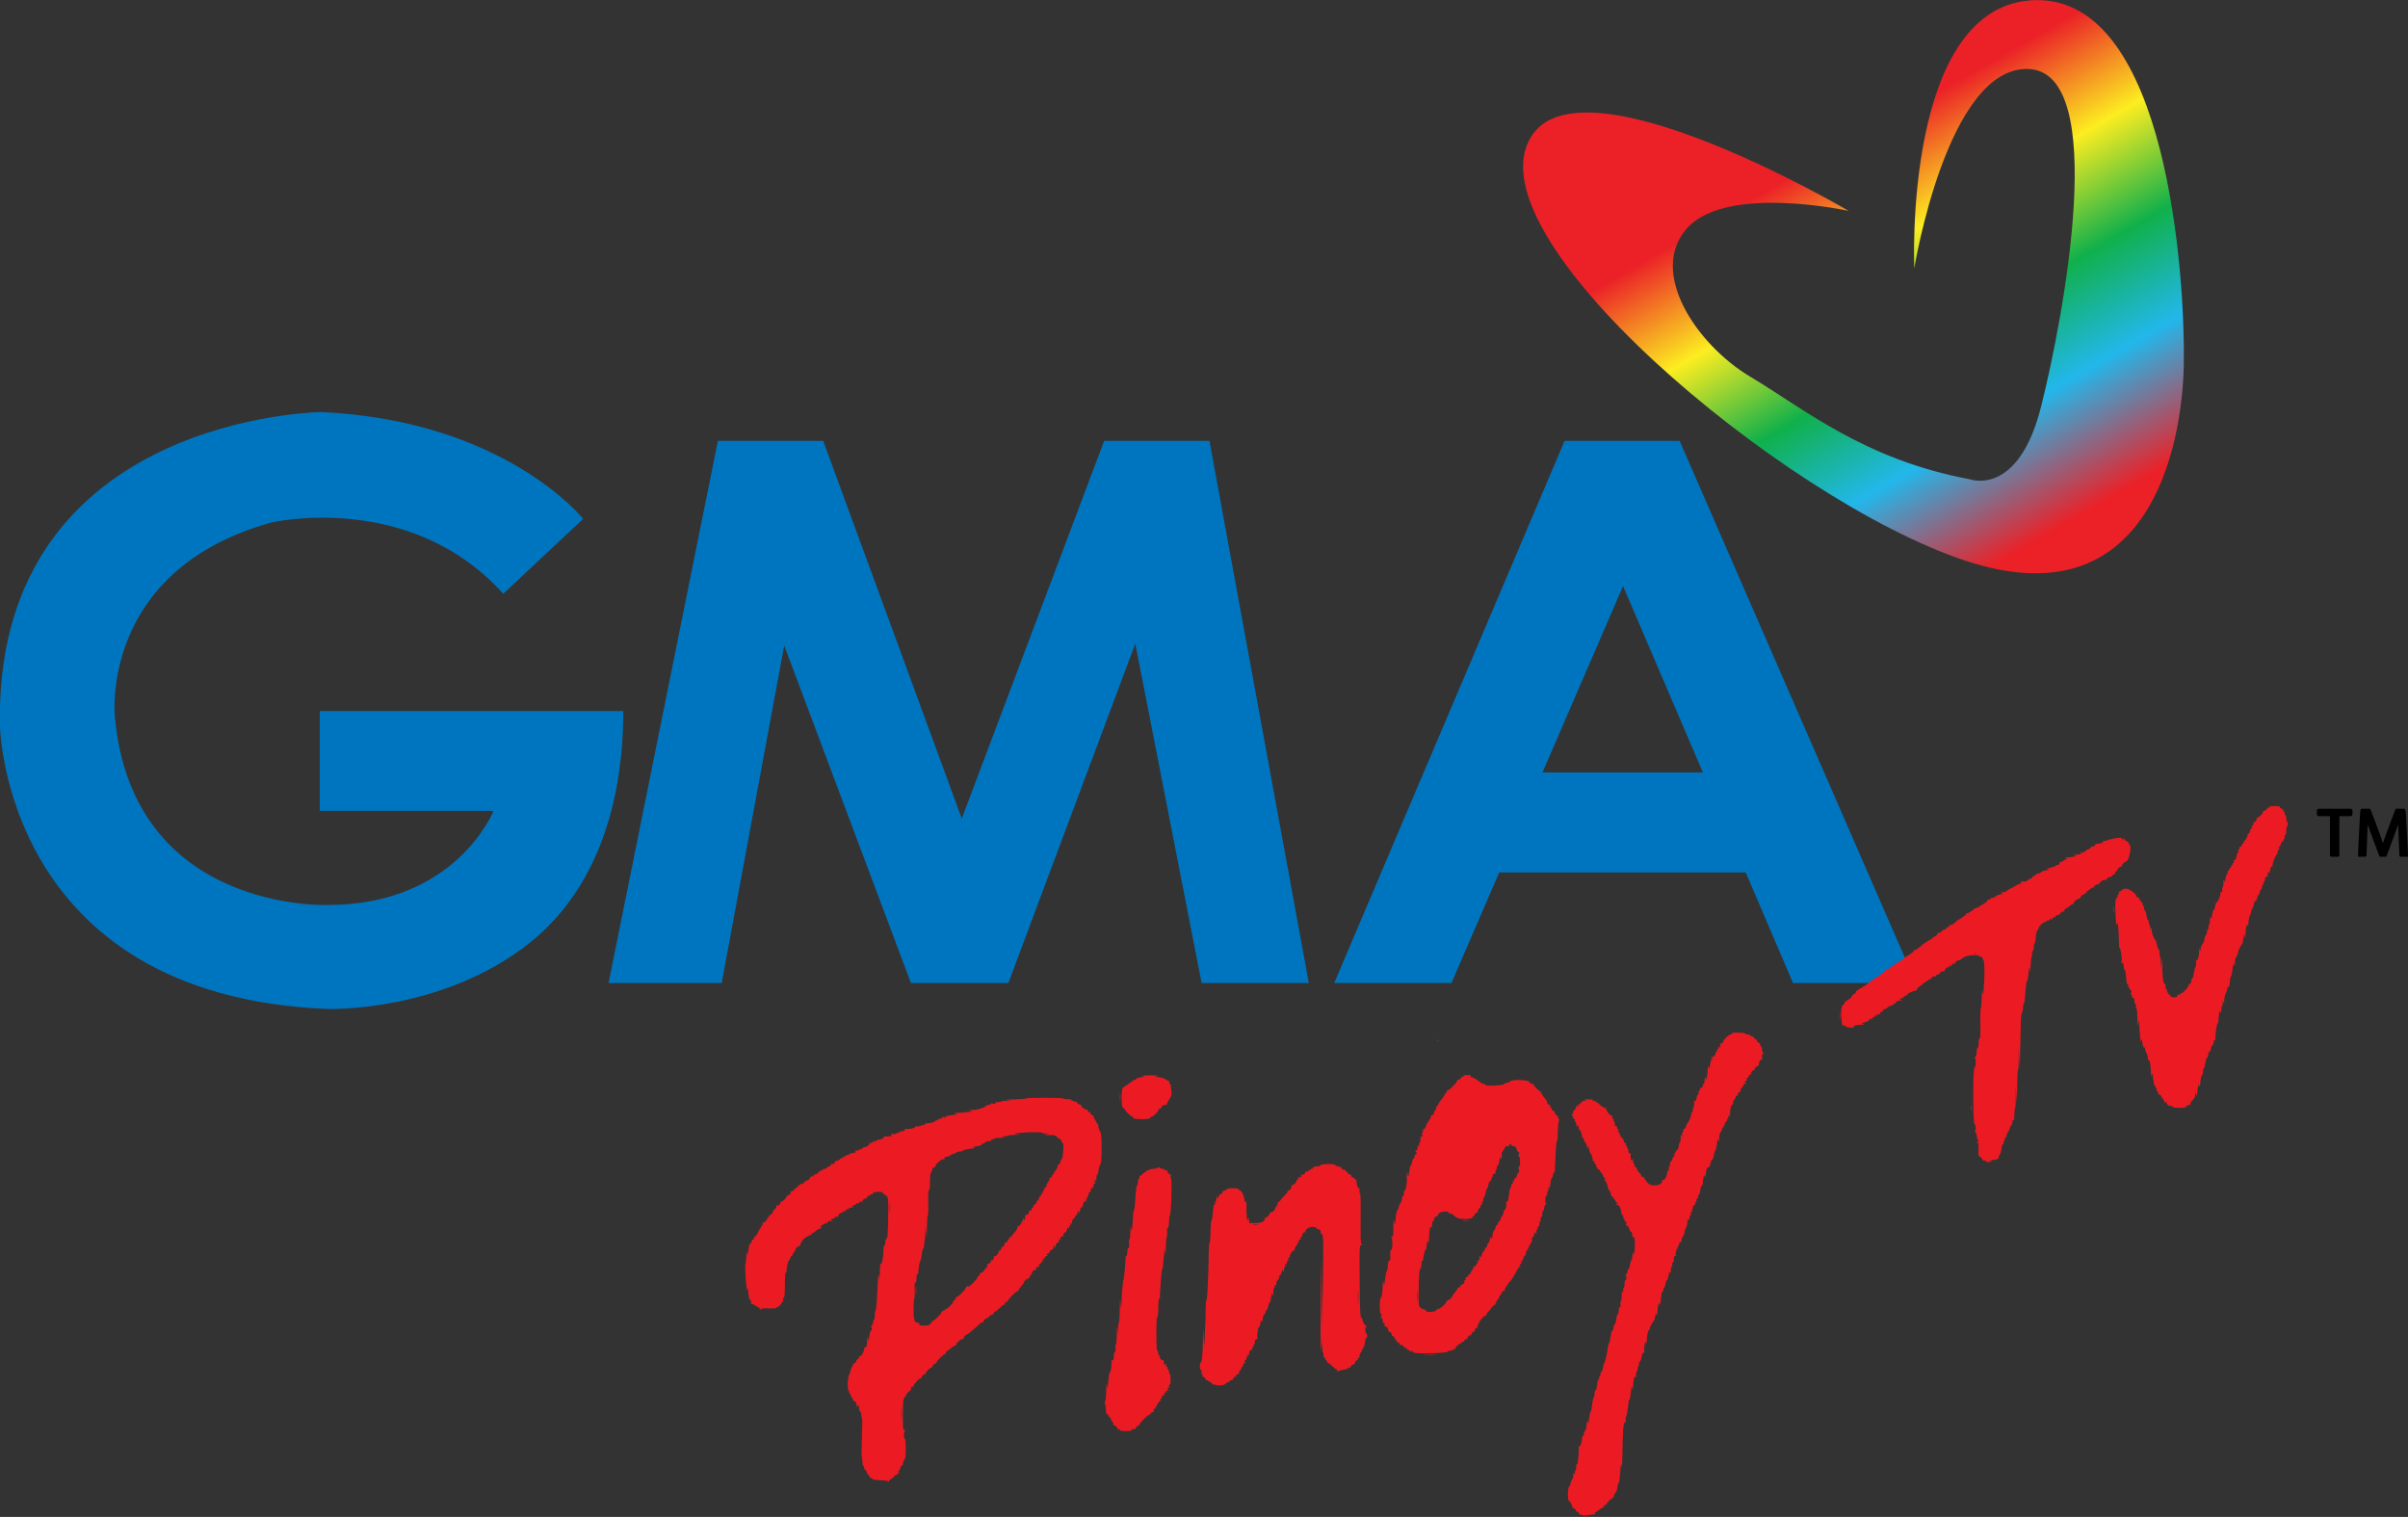 <svg width="600pt" height="377.99pt" version="1.1" viewBox="0 0 600 377.99" xmlns="http://www.w3.org/2000/svg">
 <rect x="0" y="0" width="600" height="377.99" fill="#333333" stroke="none"/>
 <defs>
  <linearGradient id="a" x1="814.85" x2="908.97" y1="146.5" y2="307.49" gradientTransform="scale(2.976 2.977)" gradientUnits="userSpaceOnUse">
   <stop stop-color="#eb2127" offset="0"/>
   <stop stop-color="#fced20" offset=".247"/>
   <stop stop-color="#10b04b" offset=".489"/>
   <stop stop-color="#22b7eb" offset=".719"/>
   <stop stop-color="#eb2127" offset="1"/>
  </linearGradient>
 </defs>
 <g transform="translate(-303.81,-105.8)">
  <g transform="matrix(.199 0 0 .196 278.96 57.636)">
   <path d="m1923.8 1569.8s0.297 0 0.297-0.297c0.894-0.594 1.789-1.785 2.68-2.082z" fill="#fff"/>
   <path d="m1507.4 806.21-178.27 480.21-173.51-480.21h-131.85l-136.9 689.2h141.66l78.274-429 158.63 429h122.02l158.93-431.39 83.035 431.39h134.23l-124.41-689.2zm-982.14 343.26v127.12h217.56s-46.426 119.68-207.74 119.68c0 0-244.34 9.828-266.37-239.36 0 0-19.645-185.77 195.54-246.8 0 0 173.51-41.68 290.77 90.508l100-95.27s-97.617-124.74-327.38-135.76c0 0-402.98 3.871-402.98 388.52v7.441s2.379 345.94 410.41 362.91c0 0 141.67 4.762 251.79-83.062 109.82-87.824 118.45-234.6 118.45-295.63h-380.06zm1702.7-343.26h-144.05l-288.39 689.2h146.73l59.82-140.52h308.63l59.227 140.52h153.87zm-171.73 421.56 100.89-236.98 100 236.98z" fill="#0075bf" Googl="true"/>
   <path d="m2439.6 513.85s-151.79-33.938-201.79 21.434c-50 55.375 10.715 148.26 78.57 189.35 67.859 41.082 142.86 105.39 275 130.4 0 0 60.715 23.219 89.289-92.887 28.57-116.11 85.711-425.13-16.074-428.71-101.79-3.57-142.86 253.65-142.86 253.65s-14.285-337.61 151.79-341.18c166.07-3.57 187.5 355.47 185.71 462.64-1.785 107.18-44.645 326.89-273.21 250.08-228.57-76.512-630.66-419.18-541.37-543.03 69.641-96.457 394.94 98.246 394.94 98.246z" fill="url(#a)"/>
  </g>
  <g stroke-width=".241" style="font-feature-settings:normal;font-variant-caps:normal;font-variant-ligatures:normal;font-variant-numeric:normal" aria-label="TM">
   <path d="m886.45 319.28h-1.768q-0.202 0-0.269-0.185-0.034-0.084-0.034-0.185l-0.017-0.253v-9.482h-2.661q-0.236 0-0.37-0.084-0.118-0.084-0.168-0.168-0.067-0.101-0.067-0.236v-0.876q-0.017-0.152 0.051-0.253 0.051-0.084 0.168-0.152 0.135-0.084 0.387-0.084h7.663q0.253 0 0.37 0.084 0.135 0.067 0.185 0.152 0.067 0.101 0.051 0.253v0.876q0 0.202-0.101 0.32-0.084 0.101-0.202 0.135-0.135 0.051-0.303 0.034h-2.661v9.599q0 0.051-0.017 0.084 0 0.034 0 0.051 0.017 0.101-0.017 0.185-0.034 0.084-0.084 0.135-0.034 0.051-0.135 0.051z"/>
   <path d="m900.64 307.57q0.034-0.067 0.101-0.168 0.067-0.101 0.219-0.101l0.606 0.017h1.229q0.101 0 0.202 0.067 0.118 0.067 0.152 0.236l0.051 0.253 0.051 0.337q0.017 0.101 0.017 0.168v0.168l0.067 1.213 0.101 1.853 0.236 4.278 0.084 1.853 0.051 1.532h-1.836q-0.084 0-0.185-0.051-0.101-0.067-0.118-0.303l-0.017-0.269v-0.438q0-0.051-0.017-0.101 0-0.051 0-0.034-0.051-1.634-0.118-2.93-0.017-0.556-0.051-1.078-0.017-0.522-0.034-0.943-0.017-0.421-0.034-0.657 0-0.253 0-0.253l-0.017-0.775v-0.236q-0.017 0.034-0.034 0.101-0.017 0.051-0.034 0.101-0.017 0.067-0.034 0.118-0.067 0.219-0.135 0.387-0.034 0.067-0.051 0.135-0.017 0.067-0.051 0.118-0.034 0.067-0.051 0.118l-1.078 2.947-1.263 3.402-0.269 0.64h-1.448l-0.185 0.017-0.269-0.657-1.263-3.402-0.539-1.482q-0.101-0.286-0.202-0.539-0.101-0.269-0.185-0.472-0.067-0.202-0.118-0.32-0.051-0.135-0.051-0.135l-0.253-0.758q-0.017-0.034-0.034-0.084-0.017-0.034-0.034-0.084 0-0.067-0.034-0.118v0.202l-0.034 0.758q-0.051 1.634-0.118 2.93-0.034 0.539-0.051 1.078-0.017 0.522-0.034 0.943-0.017 0.488-0.034 0.909v0.589l-0.017 0.269q-0.017 0.253-0.152 0.303-0.135 0.051-0.168 0.051h-1.532l-0.286 0.017 0.051-1.549 0.084-1.853 0.219-4.278 0.168-3.065 0.067-0.657q0.017-0.135 0.084-0.354 0.067-0.219 0.32-0.219h1.246l0.589-0.017q0.236 0 0.337 0.286l0.101 0.253 0.118 0.32 0.101 0.286 0.269 0.707 0.472 1.196 0.522 1.431 0.539 1.431 0.421 1.179 0.219 0.657q0.084 0.269 0.168 0.522 0.101 0.236 0.135 0.337 0.034-0.101 0.067-0.236 0.051-0.135 0.084-0.253 0.051-0.135 0.067-0.202 0.034-0.084 0.034-0.084l0.253-0.741 0.438-1.179 1.061-2.863 0.455-1.196q0.067-0.185 0.135-0.354 0.051-0.135 0.101-0.236 0.051-0.118 0.034-0.118l0.101-0.286 0.118-0.32 0.118-0.269z"/>
  </g>
  <path d="m698.78 483.67c0.235-0.061 0.56-0.057 0.723 9e-3 0.163 0.066-0.029 0.116-0.426 0.111-0.398-5e-3 -0.531-0.059-0.297-0.12zm-0.788-0.384c0-0.123-0.163-0.161-0.362-0.085-0.226 0.087-0.362-3e-3 -0.362-0.238 0-0.207-0.216-0.433-0.479-0.502-0.264-0.069-0.419-0.222-0.346-0.341 0.073-0.119-0.084-0.296-0.35-0.394-0.266-0.098-0.482-0.263-0.481-0.367 5e-3 -0.421-0.648-1.62-0.883-1.62-0.368 0-0.291-3.436 0.08-3.559 0.16-0.053 0.294-0.332 0.298-0.619 4e-3 -0.287 0.167-0.733 0.362-0.99 0.195-0.257 0.356-0.8 0.358-1.205 3e-3 -0.589 0.056-0.665 0.262-0.376 0.207 0.29 0.235 0.255 0.139-0.181-0.065-0.298-0.021-0.542 0.1-0.542 0.12 0 0.218-0.386 0.218-0.858 0-0.472 0.093-0.801 0.206-0.731 0.232 0.144 0.599-3.869 0.385-4.215-0.076-0.122 0.017-0.223 0.206-0.223 0.3 0 0.571-0.909 0.702-2.35 0.015-0.166 0.118-0.301 0.228-0.301 0.11 0 0.201-0.262 0.201-0.583s0.125-0.624 0.277-0.675c0.153-0.051 0.336-0.738 0.408-1.527 0.106-1.17 0.158-1.301 0.279-0.711 0.12 0.582 0.185 0.405 0.335-0.904 0.102-0.895 0.272-1.627 0.377-1.627 0.105 0 0.265-0.757 0.356-1.682 0.091-0.925 0.268-1.745 0.393-1.822 0.125-0.077 0.227-0.505 0.227-0.95 0-0.445 0.114-0.847 0.253-0.894 0.139-0.046 0.317-0.703 0.395-1.46 0.088-0.856 0.236-1.318 0.391-1.222 0.152 0.094 0.189-3e-3 0.095-0.247-0.085-0.221-0.049-0.401 0.08-0.401 0.128 0 0.234-0.262 0.234-0.583s0.111-0.62 0.247-0.665c0.136-0.045 0.315-0.515 0.399-1.044 0.084-0.529 0.221-1.017 0.304-1.083 0.196-0.155 0.735-2.457 0.904-3.857 0.072-0.597 0.226-1.145 0.343-1.219 0.117-0.074 0.282-0.803 0.367-1.621 0.086-0.818 0.247-1.43 0.358-1.361 0.112 0.069 0.273-0.312 0.358-0.846 0.085-0.534 0.235-0.922 0.333-0.861 0.098 0.061 0.245-0.456 0.327-1.148 0.082-0.692 0.259-1.295 0.394-1.34s0.245-0.452 0.245-0.905c0-0.453 0.121-0.824 0.268-0.824 0.161 0 0.226-0.289 0.162-0.723-0.058-0.398-0.016-0.723 0.093-0.723 0.11 0 0.21-0.678 0.223-1.507 0.019-1.179 0.07-1.376 0.235-0.904 0.192 0.549 0.205 0.533 0.138-0.181-0.04-0.431 0.017-0.783 0.126-0.783 0.11 0 0.199-0.434 0.199-0.964s0.108-0.964 0.241-0.964c0.133 0 0.241-0.278 0.241-0.617 0-0.414-0.099-0.567-0.301-0.464-0.166 0.084-0.112-3e-3 0.121-0.193 0.232-0.19 0.422-0.578 0.422-0.862 0-0.284 0.102-0.516 0.226-0.516 0.124 0 0.3-0.489 0.389-1.088 0.09-0.598 0.259-1.147 0.376-1.219 0.117-0.072 0.226-0.641 0.242-1.263 0.025-0.98 0.051-1.034 0.193-0.408 0.14 0.617 0.191 0.499 0.346-0.794 0.209-1.748-0.037-4.095-0.346-3.303-0.144 0.369-0.192 0.27-0.205-0.423-0.011-0.568-0.132-0.904-0.327-0.904-0.171 0-0.327-0.218-0.347-0.484-0.038-0.506-0.646-1.266-0.849-1.062-0.065 0.065-0.062-0.174 6e-3 -0.529 0.086-0.447 0.039-0.594-0.152-0.476-0.173 0.107-0.276-0.015-0.276-0.326 0-0.273-0.098-0.496-0.218-0.496s-0.165-0.244-0.1-0.542c0.084-0.384 0.052-0.449-0.108-0.223-0.16 0.225-0.272-9e-3 -0.38-0.798-0.155-1.134-0.588-1.808-1.166-1.815-0.239-3e-3 -0.23-0.06 0.036-0.228 0.304-0.192 0.296-0.247-0.059-0.383-0.228-0.087-0.354-0.256-0.28-0.375 0.073-0.119 0.026-0.216-0.106-0.216-0.131 0-0.308-0.219-0.393-0.486-0.085-0.267-0.255-0.423-0.378-0.347-0.123 0.076-0.224-0.132-0.224-0.461 0-0.33-0.163-0.762-0.362-0.961-0.199-0.199-0.362-0.497-0.362-0.663 0-0.496-0.565-1.902-0.764-1.902-0.102 0-0.123-0.163-0.046-0.362 0.076-0.199 0.019-0.362-0.128-0.362-0.147 0-0.267-0.146-0.267-0.325 0-0.179-0.217-0.575-0.482-0.881-0.265-0.306-0.482-0.654-0.482-0.774 0-0.12-0.108-0.151-0.241-0.069-0.133 0.082-0.241-0.02-0.241-0.227 0-0.207-0.105-0.376-0.233-0.376-0.128 0-0.171-0.163-0.095-0.362 0.076-0.199 0.019-0.362-0.128-0.362-0.147 0-0.267-0.163-0.267-0.362 0-0.199-0.108-0.362-0.241-0.362s-0.227-0.081-0.209-0.181c0.071-0.399-0.347-1.748-0.542-1.748-0.114 0-0.281-0.457-0.371-1.016-0.129-0.806-0.201-0.918-0.347-0.542-0.159 0.408-0.187 0.384-0.202-0.172-9e-3 -0.355-0.18-0.808-0.379-1.007-0.199-0.199-0.362-0.532-0.362-0.74s-0.108-0.379-0.241-0.379-0.227-0.081-0.209-0.181c0.068-0.381-0.343-1.748-0.525-1.748-0.105 0-0.27-0.353-0.366-0.783-0.152-0.685-0.198-0.723-0.364-0.301-0.154 0.392-0.193 0.336-0.207-0.301-9e-3 -0.431-0.122-0.783-0.25-0.783-0.128 0-0.169-0.167-0.091-0.371 0.091-0.236 0.022-0.346-0.188-0.301-0.2 0.042-0.303-0.097-0.26-0.352 0.039-0.232-0.064-0.422-0.229-0.422-0.233 0-0.236-0.064-0.011-0.289 0.159-0.159 0.289-0.473 0.289-0.697 0-0.224 0.163-0.471 0.362-0.547 0.199-0.076 0.363-0.386 0.365-0.689 3e-3 -0.443 0.049-0.48 0.237-0.188 0.2 0.309 0.234 0.3 0.237-0.06 3e-3 -0.232 0.173-0.422 0.38-0.422 0.207 0 0.309-0.108 0.227-0.241-0.082-0.133 0.027-0.241 0.241-0.241 0.214 0 0.333-0.093 0.263-0.206-0.07-0.113 0.168-0.166 0.528-0.117 0.565 0.077 0.589 0.058 0.173-0.138-0.39-0.184-0.287-0.231 0.542-0.244 1.202-0.02 1.411 0.03 1.316 0.314-0.039 0.116 0.097 0.146 0.301 0.068 0.204-0.078 0.371-0.037 0.371 0.091 0 0.128 0.114 0.233 0.253 0.233 0.139 0 0.504 0.271 0.811 0.603s0.682 0.603 0.832 0.603c0.151 0 0.275 0.136 0.277 0.301 3e-3 0.201 0.082 0.181 0.237-0.06 0.192-0.297 0.234-0.271 0.237 0.143 4e-3 0.568 0.952 1.785 1.39 1.785 0.157 0 0.224 0.163 0.147 0.362-0.076 0.199-0.012 0.362 0.142 0.362 0.155 0 0.219 0.101 0.142 0.224-0.076 0.123-0.028 0.293 0.106 0.376 0.135 0.083 0.245 0.416 0.245 0.74 0 0.372 0.138 0.588 0.376 0.588 0.207 0 0.304 0.116 0.217 0.257-0.087 0.141 0.042 0.421 0.287 0.621 0.245 0.2 0.31 0.295 0.145 0.211-0.166-0.084-0.301-0.038-0.301 0.103 0 0.14 0.1 0.255 0.222 0.255 0.122 0 0.294 0.326 0.381 0.725 0.088 0.399 0.259 0.664 0.381 0.588 0.122-0.075 0.221 0.032 0.221 0.239 0 0.207 0.105 0.376 0.234 0.376s0.171 0.163 0.095 0.362c-0.087 0.227 3e-3 0.362 0.241 0.362 0.239 0 0.328 0.134 0.241 0.362-0.076 0.199-0.012 0.362 0.142 0.362 0.155 0 0.219 0.101 0.142 0.224-0.076 0.123-0.028 0.293 0.106 0.376 0.135 0.083 0.245 0.416 0.245 0.74 0 0.372 0.138 0.588 0.376 0.588 0.207 0 0.307 0.111 0.223 0.247-0.084 0.136-0.075 0.597 0.02 1.024 0.151 0.681 0.196 0.717 0.362 0.295 0.154-0.392 0.193-0.336 0.207 0.301 9e-3 0.431 0.122 0.783 0.25 0.783 0.128 0 0.169 0.167 0.091 0.371-0.086 0.225-0.025 0.344 0.156 0.301 0.164-0.039 0.33 0.113 0.368 0.338 0.084 0.5 0.829 1.599 0.863 1.273 0.013-0.129 0.1 0.037 0.192 0.368 0.092 0.331 0.325 0.603 0.518 0.603 0.193 0 0.351 0.108 0.352 0.241 0 0.133 0.317 0.594 0.703 1.024 0.605 0.676 0.858 0.783 1.849 0.783 1.181 0 1.906-0.425 1.906-1.116 0-0.197 0.097-0.299 0.215-0.226 0.311 0.193 0.991-0.947 0.991-1.663 0-0.336 0.121-0.611 0.269-0.611 0.15 0 0.214-0.213 0.143-0.482-0.069-0.265-0.028-0.482 0.092-0.482 0.12 0 0.218-0.332 0.218-0.737 0-0.406 0.1-0.676 0.221-0.601 0.122 0.075 0.293-0.19 0.381-0.588 0.088-0.399 0.259-0.725 0.381-0.725 0.122 0 0.222-0.115 0.222-0.255 0-0.14-0.136-0.187-0.301-0.103-0.166 0.084-0.111-3e-3 0.121-0.193 0.232-0.19 0.422-0.469 0.422-0.62 0-0.151 0.096-0.275 0.213-0.275 0.241 0 0.572-0.871 0.572-1.507 0-0.232 0.095-0.422 0.21-0.422 0.115 0 0.217-0.515 0.227-1.145 0.013-0.905 0.065-1.044 0.244-0.663 0.195 0.413 0.214 0.387 0.137-0.181-0.05-0.365 8e-3 -0.663 0.128-0.663 0.12 0 0.186-0.19 0.147-0.422-0.039-0.232 0.054-0.398 0.206-0.37 0.152 0.029 0.351-0.241 0.441-0.6 0.09-0.359 0.237-0.708 0.325-0.776 0.356-0.271 1.005-1.764 1.005-2.312 0-0.321 0.121-0.583 0.269-0.583 0.15 0 0.214-0.213 0.143-0.482-0.069-0.265-0.028-0.482 0.092-0.482 0.12 0 0.226-0.515 0.235-1.145 0.012-0.796 0.073-1.001 0.202-0.672 0.147 0.376 0.219 0.264 0.347-0.542 0.089-0.559 0.27-1.016 0.401-1.016s0.238-0.115 0.238-0.255c0-0.14-0.136-0.187-0.301-0.103-0.166 0.084-0.111-3e-3 0.121-0.193 0.232-0.19 0.422-0.53 0.422-0.755 0-0.225 0.097-0.349 0.216-0.276 0.212 0.131 0.621-0.534 0.546-0.888-0.021-0.099 0.054-0.181 0.166-0.181 0.112 0 0.214-0.337 0.226-0.748 0.026-0.906 0.282-1.255 0.321-0.437 0.041 0.859 0.419-1.117 0.465-2.431 0.031-0.881 0.071-0.971 0.215-0.482 0.149 0.507 0.206 0.402 0.36-0.663 0.101-0.696 0.281-1.266 0.402-1.266s0.218-0.115 0.218-0.255c0-0.14-0.108-0.188-0.241-0.106-0.133 0.082-0.241 0.086-0.241 8e-3 0-0.077 0.271-0.244 0.603-0.37 0.369-0.14 0.603-0.418 0.603-0.717 0-0.268 0.12-0.488 0.267-0.488 0.147 0 0.202-0.168 0.123-0.374-0.082-0.215-0.042-0.311 0.095-0.227 0.131 0.081 0.24-0.103 0.242-0.409 3e-3 -0.448 0.049-0.486 0.237-0.195 0.195 0.301 0.239 0.281 0.266-0.121 0.018-0.265 0.02-0.563 4e-3 -0.663-0.016-0.099 0.134-0.181 0.333-0.181 0.199 0 0.362-0.162 0.362-0.359 0-0.441 1.395-1.81 1.844-1.81 0.179 0 0.326-0.114 0.326-0.254 0-0.158 0.635-0.235 1.687-0.205 0.928 0.027 1.687 0.141 1.687 0.254 0 0.112 0.271 0.204 0.603 0.204 0.331 0 0.603 0.12 0.603 0.267 0 0.147 0.168 0.202 0.374 0.123 0.215-0.082 0.311-0.042 0.227 0.095-0.081 0.131 0.028 0.238 0.243 0.238 0.215 0 0.323 0.108 0.241 0.241-0.082 0.133 0.02 0.241 0.227 0.241 0.207 0 0.376 0.173 0.376 0.384s0.209 0.439 0.465 0.506c0.277 0.072 0.413 0.259 0.336 0.46-0.071 0.186-0.01 0.338 0.137 0.338 0.147 0 0.267 0.304 0.267 0.675 0 0.371 0.13 0.805 0.289 0.964 0.225 0.225 0.219 0.289-0.027 0.289-0.215 0-0.282 0.233-0.21 0.723 0.068 0.464 3e-3 0.723-0.186 0.723-0.273 0-0.622 0.705-0.686 1.384-0.015 0.165-0.092 0.273-0.169 0.241-0.233-0.096-0.942 0.584-0.818 0.785 0.063 0.102-0.101 0.243-0.364 0.312-0.291 0.076-0.479 0.329-0.479 0.644 0 0.285-0.101 0.457-0.224 0.381-0.123-0.076-0.293 0.08-0.378 0.347-0.085 0.267-0.267 0.486-0.405 0.486-0.138 0-0.192 0.154-0.119 0.342 0.072 0.188-0.049 0.411-0.269 0.495-0.345 0.132-0.351 0.184-0.045 0.378 0.298 0.188 0.287 0.225-0.067 0.228-0.232 3e-3 -0.422 0.12-0.422 0.262s-0.163 0.421-0.362 0.62c-0.199 0.199-0.362 0.571-0.362 0.826s-0.133 0.438-0.296 0.405c-0.163-0.033-0.333 0.185-0.379 0.486-0.046 0.3-0.184 0.484-0.307 0.408-0.123-0.076-0.224 0.023-0.224 0.22 0 0.197-0.17 0.528-0.377 0.736-0.207 0.207-0.345 0.568-0.305 0.801 0.04 0.233-0.035 0.444-0.165 0.47-0.307 0.059-0.544 0.919-0.575 2.077-0.017 0.635-0.111 0.864-0.306 0.744-0.19-0.117-0.232-0.043-0.128 0.227 0.085 0.221 0.049 0.401-0.08 0.401-0.128 0-0.233 0.163-0.233 0.362 0 0.199-0.1 0.362-0.222 0.362-0.122 0-0.293 0.325-0.381 0.723-0.087 0.398-0.259 0.723-0.381 0.723s-0.222 0.17-0.222 0.379-0.163 0.542-0.362 0.74c-0.219 0.219-0.373 0.855-0.39 1.61-0.024 1.043-0.057 1.129-0.199 0.525-0.144-0.611-0.201-0.47-0.361 0.904-0.105 0.895-0.279 1.627-0.388 1.627-0.109 0-0.271 0.488-0.361 1.085-0.089 0.597-0.246 1.085-0.348 1.085-0.172 0-0.51 0.767-0.584 1.326-0.057 0.432-0.409 0.854-0.609 0.731-0.207-0.128-0.484 0.958-0.512 2.011-0.015 0.547-0.042 0.569-0.201 0.162-0.156-0.399-0.209-0.348-0.345 0.331-0.088 0.441-0.16 1.06-0.16 1.375 0 0.315-0.102 0.572-0.226 0.572-0.124 0-0.3 0.489-0.389 1.088-0.09 0.598-0.259 1.147-0.376 1.22-0.117 0.072-0.213 0.342-0.213 0.6 0 0.257-0.12 0.468-0.267 0.468s-0.204 0.163-0.128 0.362c0.076 0.199 0.029 0.362-0.105 0.362-0.134 0-0.212 0.19-0.173 0.422 0.039 0.234-0.062 0.395-0.228 0.362-0.179-0.035-0.36 0.327-0.453 0.904-0.085 0.53-0.249 0.963-0.364 0.963-0.116 0-0.21 0.115-0.21 0.255 0 0.14 0.136 0.187 0.301 0.103 0.166-0.084 0.111 3e-3 -0.121 0.193-0.232 0.19-0.422 0.584-0.422 0.876 0 0.292-0.108 0.463-0.241 0.381-0.142-0.087-0.245 0.18-0.25 0.649-5e-3 0.439-0.164 1.069-0.353 1.4s-0.348 0.854-0.353 1.162c-5e-3 0.308-0.171 0.722-0.37 0.921-0.199 0.199-0.362 0.631-0.362 0.961 0 0.33-0.105 0.535-0.234 0.455-0.129-0.08-0.308 0.158-0.399 0.528-0.091 0.37-0.234 0.727-0.318 0.793-0.084 0.066-0.273 0.522-0.419 1.013-0.197 0.662-0.194 0.922 0.01 1.005 0.151 0.062 0.085 0.121-0.147 0.132-0.318 0.014-0.422 0.227-0.422 0.863 0 0.464-0.121 0.844-0.269 0.844-0.15 0-0.214 0.213-0.143 0.482 0.069 0.265 0.028 0.482-0.092 0.482-0.12 0-0.22 0.407-0.222 0.904-3e-3 0.628-0.07 0.8-0.22 0.562-0.154-0.243-0.265-0.016-0.385 0.783-0.093 0.619-0.264 1.125-0.38 1.125-0.116 0-0.28 0.434-0.365 0.964-0.085 0.53-0.26 0.964-0.39 0.964-0.13 0-0.176 0.156-0.103 0.346 0.073 0.19 0.012 0.386-0.136 0.436-0.275 0.092-0.367 0.476-0.556 2.33-0.122 1.195-0.339 1.609-0.381 0.725-0.039-0.822-0.419 1.094-0.457 2.31-0.023 0.718-0.078 0.843-0.216 0.491-0.147-0.377-0.217-0.271-0.344 0.522-0.087 0.548-0.241 1.032-0.34 1.076-0.255 0.113-1.025 1.621-1.025 2.008 0 0.177-0.121 0.362-0.27 0.412-0.149 0.05-0.33 0.892-0.404 1.888-0.09 1.2-0.186 1.598-0.289 1.196-0.123-0.482-0.189-0.348-0.328 0.671-0.096 0.7-0.109 1.378-0.03 1.507 0.079 0.128-0.011 0.233-0.2 0.233-0.222 0-0.392 0.361-0.481 1.019-0.075 0.561-0.252 1.058-0.393 1.105-0.141 0.047-0.257 0.341-0.257 0.654s-0.102 0.631-0.226 0.708c-0.124 0.077-0.185 0.354-0.134 0.617 0.051 0.262-0.01 0.477-0.135 0.477-0.125 0-0.229 0.407-0.231 0.904-3e-3 0.585-0.075 0.791-0.207 0.583-0.248-0.391-0.499 0.695-0.541 2.34-0.025 0.984-0.049 1.03-0.199 0.392-0.137-0.581-0.208-0.357-0.361 1.142-0.105 1.026-0.271 1.815-0.369 1.755-0.098-0.061-0.247 0.706-0.331 1.702-0.084 0.997-0.273 2.036-0.419 2.31-0.146 0.273-0.217 0.756-0.156 1.073 0.067 0.352-4e-3 0.576-0.183 0.576-0.402 0-0.592 2.294-0.64 7.713-0.023 2.564-0.105 3.947-0.193 3.254-0.135-1.06-0.177-0.879-0.354 1.502-0.111 1.489-0.282 2.657-0.381 2.596-0.099-0.061-0.236 0.388-0.305 0.999-0.069 0.61-0.226 1.178-0.35 1.261-0.258 0.173-0.646 1.027-0.589 1.296 0.021 0.099-0.062 0.181-0.184 0.181-0.297 0-1.706 1.42-1.706 1.72 0 0.13-0.101 0.175-0.224 0.099-0.123-0.076-0.294 0.082-0.379 0.351-0.085 0.269-0.236 0.439-0.334 0.379-0.098-0.061-0.487 0.155-0.864 0.479-0.377 0.324-0.783 0.589-0.903 0.589-0.12 0-0.151 0.108-0.069 0.241 0.082 0.133-0.047 0.249-0.287 0.259-0.24 0.01-1.006 0.099-1.702 0.198-0.747 0.106-1.266 0.089-1.266-0.043zm-172.8-8.282c-0.018-0.174-0.755-0.309-1.998-0.365-1.286-0.058-2.004-0.193-2.07-0.389-0.055-0.165-0.191-0.243-0.303-0.174-0.112 0.069-0.272-0.093-0.357-0.36-0.085-0.267-0.244-0.486-0.353-0.486s-0.267-0.271-0.35-0.603c-0.083-0.331-0.258-0.603-0.388-0.603s-0.236-0.217-0.236-0.482c0-0.265-0.095-0.482-0.211-0.482-0.116 0-0.211-0.407-0.211-0.904s-0.075-1.083-0.167-1.301c-0.092-0.218-0.078-2.479 0.03-5.025 0.108-2.546 0.116-4.678 0.016-4.74-0.099-0.061-0.181-0.431-0.181-0.82s-0.108-0.709-0.241-0.709c-0.133 0-0.241-0.208-0.241-0.462 0-0.254-0.069-0.643-0.154-0.864-0.123-0.32-0.195-0.336-0.358-0.08-0.139 0.219-0.205 0.103-0.207-0.364-3e-3 -0.48-0.148-0.723-0.483-0.811-0.264-0.069-0.425-0.213-0.359-0.32 0.066-0.107-0.044-0.358-0.244-0.558-0.2-0.2-0.364-0.534-0.364-0.743 0-0.208-0.115-0.379-0.255-0.379-0.14 0-0.193-0.101-0.117-0.224 0.076-0.123 0.028-0.293-0.106-0.376-0.381-0.236-0.293-3.279 0.118-4.068 0.198-0.38 0.36-0.845 0.36-1.033 0-0.188 0.175-0.61 0.389-0.937 0.214-0.327 0.295-0.601 0.181-0.609-0.115-8e-3 0.036-0.113 0.334-0.233 0.298-0.12 0.542-0.384 0.542-0.587 0-0.203 0.101-0.369 0.225-0.369 0.124 0 0.296-0.225 0.384-0.5 0.087-0.275 0.222-0.437 0.299-0.36 0.224 0.224 1.017-1.134 1.019-1.746 9.6e-4 -0.306 0.099-0.497 0.217-0.423 0.307 0.19 0.503-0.449 0.536-1.752 0.025-0.98 0.05-1.032 0.195-0.402 0.147 0.64 0.187 0.564 0.35-0.663 0.101-0.762 0.285-1.386 0.408-1.386 0.123 0 0.224-0.223 0.224-0.496 0-0.318-0.108-0.441-0.301-0.344-0.166 0.084-0.112-3e-3 0.12-0.193 0.232-0.19 0.445-0.632 0.474-0.982 0.029-0.35 0.137-0.636 0.241-0.636s0.188-0.533 0.188-1.185 0.1-1.221 0.222-1.266c0.122-0.044 0.309-2.25 0.416-4.901 0.123-3.049 0.249-4.422 0.345-3.736l0.15 1.085 0.085-1.326c0.047-0.729 0.089-1.624 0.094-1.989 5e-3 -0.365 0.13-0.663 0.279-0.663 0.26 0 0.579-2.076 0.579-3.772 0-0.445 0.116-0.808 0.257-0.808s0.223-0.298 0.181-0.663c-0.044-0.382 0.077-0.782 0.285-0.944 0.296-0.23 0.375-1.179 0.435-5.224 0.066-4.409 0.029-4.995-0.344-5.431-0.23-0.269-0.507-0.433-0.616-0.366-0.109 0.067-0.198-0.034-0.198-0.226 0-0.198-0.286-0.386-0.663-0.436-1.084-0.143-1.989 0.04-1.989 0.403 0 0.201-0.146 0.282-0.362 0.199-0.205-0.079-0.362-6e-3 -0.362 0.168 0 0.169-0.066 0.241-0.146 0.161-0.21-0.21-0.794 0.384-0.635 0.645 0.073 0.12 6e-3 0.14-0.148 0.045-0.32-0.198-0.998 0.387-1.003 0.865-3e-3 0.239-0.06 0.23-0.228-0.036-0.192-0.304-0.247-0.296-0.383 0.059-0.087 0.228-0.257 0.353-0.376 0.279-0.12-0.074-0.387 0.035-0.595 0.242s-0.559 0.379-0.782 0.381c-0.349 3e-3 -0.355 0.036-0.043 0.237 0.282 0.182 0.215 0.234-0.301 0.237-0.365 3e-3 -0.663 0.119-0.663 0.259 0 0.14-0.108 0.188-0.241 0.106-0.133-0.082-0.241-0.06-0.241 0.049 0 0.196-0.694 0.626-1.507 0.933-0.232 0.087-0.422 0.234-0.422 0.326 0 0.092-0.171 0.377-0.379 0.635-0.209 0.257-0.311 0.332-0.227 0.167 0.084-0.166 0.038-0.301-0.103-0.301-0.14 0-0.255 0.106-0.255 0.236 0 0.13-0.294 0.31-0.654 0.401-0.592 0.149-0.609 0.182-0.181 0.349 0.376 0.147 0.313 0.189-0.31 0.202-0.577 0.013-0.784 0.128-0.787 0.439-3e-3 0.36-0.038 0.369-0.237 0.06-0.156-0.241-0.235-0.261-0.237-0.06-2e-3 0.166-0.15 0.301-0.328 0.301-0.178 0-0.531 0.236-0.783 0.524-0.253 0.288-0.307 0.434-0.121 0.324 0.228-0.134 0.283-0.109 0.167 0.079-0.095 0.153-0.323 0.278-0.508 0.278-0.185 0-0.601 0.265-0.924 0.588-0.323 0.323-0.654 0.522-0.734 0.442-0.08-0.08-0.146-0.032-0.146 0.107 0 0.139-0.19 0.322-0.422 0.406-1.06 0.383-2.324 1.417-2.058 1.683 0.082 0.082 0.023 0.149-0.132 0.149-0.155 0-0.281 0.235-0.281 0.522 0 0.287-0.072 0.45-0.161 0.361-0.214-0.214-1.044 0.55-1.044 0.962 0 0.178-0.115 0.324-0.255 0.324s-0.188 0.108-0.106 0.241c0.082 0.133 0.034 0.241-0.106 0.241-0.14 0-0.255 0.163-0.255 0.362 0 0.199-0.106 0.362-0.236 0.362s-0.305 0.271-0.388 0.603c-0.083 0.331-0.244 0.603-0.358 0.603-0.19 0-0.626 2.299-0.513 2.712 0.027 0.099-0.059 0.181-0.192 0.181-0.148 0-0.241 1.205-0.241 3.134 0 2.147-0.085 3.134-0.269 3.134-0.15 0-0.214 0.213-0.143 0.482 0.069 0.265 0.028 0.482-0.092 0.482-0.12 0-0.218 0.108-0.218 0.241 0 0.133-0.217 0.458-0.482 0.723-0.265 0.265-0.591 0.482-0.723 0.482-0.133 0-0.241 0.081-0.24 0.181 2.4e-4 0.099-0.828 0.145-1.841 0.1-1.344-0.059-1.897 6e-3 -2.046 0.241-0.156 0.246-0.205 0.223-0.208-0.1-2e-3 -0.232-0.166-0.422-0.365-0.422-0.199 0-0.362-0.115-0.362-0.255s-0.108-0.188-0.241-0.106c-0.133 0.082-0.241 0.034-0.241-0.106 0-0.14-0.217-0.255-0.482-0.255-0.265 0-0.469-0.081-0.454-0.181 0.083-0.528-0.057-1.036-0.252-0.915-0.123 0.076-0.291-0.487-0.375-1.251-0.244-2.235-0.296-2.416-0.369-1.269-0.038 0.597-0.188-0.597-0.334-2.652-0.146-2.055-0.184-3.772-0.085-3.817 0.099-0.044 0.195-0.858 0.213-1.808 0.024-1.319 0.07-1.528 0.192-0.884 0.144 0.759 0.179 0.68 0.349-0.786 0.104-0.896 0.277-1.575 0.385-1.508s0.264-0.149 0.347-0.48c0.083-0.331 0.257-0.601 0.387-0.601s0.236-0.163 0.236-0.362c0-0.199 0.103-0.362 0.228-0.362 0.225 0 0.819-0.927 1.12-1.748 0.085-0.232 0.257-0.422 0.382-0.422s0.16-0.108 0.078-0.241c-0.082-0.133-0.034-0.241 0.106-0.241s0.255-0.223 0.255-0.496c0-0.273 0.089-0.441 0.198-0.374 0.222 0.137 1.007-0.691 1.007-1.061 0-0.131 0.115-0.238 0.255-0.238s0.193-0.101 0.117-0.224c-0.076-0.123 0.08-0.293 0.347-0.378 0.267-0.085 0.549-0.41 0.628-0.723 0.079-0.313 0.296-0.628 0.483-0.7 0.187-0.072 0.34-0.29 0.34-0.485 0-0.195 0.125-0.432 0.278-0.527 0.188-0.116 0.214-0.062 0.079 0.167-0.11 0.186 0.034 0.134 0.319-0.115 0.285-0.25 0.46-0.548 0.389-0.663-0.071-0.115 0.013-0.211 0.186-0.213 0.386-5e-3 1.4-1.041 1.4-1.43 0-0.155 0.094-0.223 0.209-0.152 0.115 0.071 0.413-0.104 0.663-0.389 0.25-0.285 0.302-0.428 0.116-0.319-0.228 0.134-0.283 0.109-0.167-0.079 0.095-0.153 0.332-0.278 0.527-0.278 0.195 0 0.416-0.159 0.49-0.352 0.074-0.194 0.344-0.419 0.599-0.499 0.255-0.081 0.401-0.248 0.325-0.371-0.076-0.123 0.031-0.224 0.238-0.224 0.207 0 0.376-0.115 0.376-0.255 0-0.14 0.114-0.185 0.254-0.098 0.14 0.086 0.457-0.077 0.705-0.363 0.248-0.286 0.486-0.492 0.53-0.459 0.043 0.034 0.295-0.064 0.561-0.218 0.265-0.154 0.396-0.283 0.292-0.287-0.105-4e-3 -0.051-0.156 0.119-0.339 0.17-0.182 0.464-0.272 0.652-0.2 0.206 0.079 0.278 0.027 0.18-0.131-0.098-0.158 0.128-0.326 0.565-0.422 0.4-0.088 0.666-0.259 0.59-0.381-0.075-0.122 0.039-0.221 0.253-0.221 0.215 0 0.324-0.107 0.243-0.238-0.085-0.137 0.012-0.177 0.227-0.095 0.206 0.079 0.374 0.023 0.374-0.123 0-0.147 0.217-0.267 0.482-0.267s0.482-0.097 0.482-0.215c0-0.118 0.276-0.284 0.612-0.369 0.337-0.085 0.547-0.259 0.468-0.388-0.08-0.129 0.089-0.234 0.374-0.234 0.31 0 0.568-0.187 0.641-0.465 0.072-0.277 0.259-0.413 0.46-0.336 0.186 0.071 0.338 3e-3 0.338-0.151 0-0.155 0.108-0.214 0.241-0.132 0.133 0.082 0.241 0.034 0.241-0.106 0-0.14 0.163-0.255 0.362-0.255 0.199 0 0.362-0.115 0.362-0.255 0-0.14 0.109-0.188 0.243-0.105 0.134 0.083 0.305-0.013 0.382-0.212 0.076-0.199 0.292-0.303 0.48-0.231 0.188 0.072 0.342 0.025 0.342-0.105 0-0.13 0.459-0.309 1.02-0.399 0.762-0.122 0.929-0.22 0.663-0.389-0.272-0.172-0.2-0.227 0.306-0.229 0.365-3e-3 0.663-0.109 0.663-0.237 0-0.128 0.181-0.164 0.401-0.08 0.248 0.095 0.342 0.058 0.245-0.099-0.09-0.146 0.152-0.314 0.577-0.399 0.768-0.154 1.255-0.52 1.491-1.122 0.123-0.313 0.143-0.313 0.165 4e-3 0.017 0.254 0.172 0.183 0.522-0.241 0.274-0.331 0.428-0.467 0.342-0.301-0.086 0.166-0.041 0.301 0.1 0.301s0.255-0.095 0.255-0.21c0-0.116 0.433-0.28 0.963-0.364 0.541-0.086 0.937-0.277 0.904-0.434-0.033-0.154 0.212-0.295 0.543-0.314 1.722-0.099 1.819-0.124 1.446-0.365-0.269-0.174-0.13-0.235 0.542-0.237 0.497-3e-3 0.904-0.119 0.904-0.259 0-0.14 0.101-0.193 0.224-0.117 0.123 0.076 0.293 0.028 0.376-0.106 0.083-0.135 0.416-0.245 0.74-0.245 0.372 0 0.588-0.138 0.588-0.376 0-0.207 0.109-0.309 0.242-0.226 0.353 0.218 2.428-0.137 2.273-0.389-0.073-0.118 0.254-0.214 0.726-0.214s0.858-0.093 0.858-0.208c0-0.114 0.298-0.167 0.663-0.117 0.536 0.073 0.572 0.051 0.19-0.115-0.357-0.155-0.121-0.242 0.96-0.353 0.789-0.081 1.472-0.262 1.518-0.401s0.238-0.253 0.426-0.253c0.188 0 0.341-0.085 0.341-0.19 0-0.104 0.228-0.207 0.506-0.228 0.278-0.021 0.666-0.234 0.862-0.473 0.195-0.239 0.287-0.299 0.203-0.134-0.084 0.166-0.038 0.301 0.103 0.301 0.14 0 0.255-0.096 0.255-0.213 0-0.117 0.732-0.299 1.627-0.403 1.374-0.161 1.514-0.217 0.904-0.361-0.616-0.146-0.544-0.175 0.482-0.202 0.663-0.017 1.802-0.106 2.531-0.198 1.179-0.149 1.246-0.186 0.603-0.331-0.564-0.127-0.419-0.17 0.655-0.192 1.259-0.026 3.087-0.612 3.282-1.053 0.044-0.099 0.303-0.181 0.576-0.181 0.273 0 0.651-0.19 0.841-0.422 0.19-0.232 0.277-0.286 0.193-0.121-0.098 0.194 0.029 0.301 0.358 0.301 0.281 0 0.444-0.108 0.362-0.241-0.089-0.143 0.198-0.241 0.709-0.241 0.472 0 0.858-0.081 0.858-0.181-1.7e-4 -0.099 0.624-0.165 1.386-0.146l1.386 0.035-1.205-0.178c-0.958-0.142-0.625-0.186 1.627-0.216 1.558-0.021 2.832-0.119 2.832-0.219 0-0.099 2.115-0.181 4.7-0.181s4.7 0.081 4.7 0.181c0 0.099 0.495 0.181 1.099 0.181 0.778 0 1.048 0.082 0.925 0.282-0.117 0.19-0.043 0.232 0.227 0.128 0.221-0.085 0.401-0.037 0.401 0.105 0 0.143 0.163 0.197 0.362 0.121 0.212-0.081 0.362-3e-3 0.362 0.189 0 0.18 0.284 0.399 0.631 0.486 0.347 0.087 0.571 0.219 0.497 0.293-0.183 0.183 0.393 0.783 0.62 0.646 0.099-0.06 0.181 0.017 0.181 0.172 0 0.155 0.152 0.223 0.338 0.151 0.204-0.078 0.389 0.064 0.466 0.36 0.07 0.269 0.244 0.418 0.385 0.331 0.143-0.088 0.257 0.018 0.257 0.239 0 0.219 0.209 0.453 0.465 0.52 0.277 0.072 0.413 0.259 0.336 0.46-0.071 0.186-3e-3 0.338 0.151 0.338 0.155 0 0.214 0.108 0.132 0.241-0.082 0.133-0.034 0.241 0.106 0.241 0.14 0 0.255 0.163 0.255 0.362s0.09 0.362 0.201 0.362c0.111 0 0.215 0.136 0.231 0.301 0.082 0.813 0.39 1.765 0.618 1.913 0.346 0.225 0.347 7.639 3e-3 7.865-0.218 0.142-0.555 1.429-0.627 2.395-0.012 0.166-0.113 0.301-0.223 0.301-0.11 0-0.203 0.407-0.205 0.904-3e-3 0.672-0.064 0.811-0.237 0.542-0.202-0.313-0.234-0.307-0.237 0.04-3e-3 0.221 0.132 0.456 0.298 0.523 0.18 0.073 0.131 0.129-0.121 0.141-0.308 0.014-0.426 0.231-0.439 0.802-0.014 0.643-0.052 0.697-0.212 0.301-0.165-0.408-0.222-0.343-0.371 0.42-0.097 0.496-0.272 0.842-0.39 0.769-0.118-0.073-0.215 0.084-0.215 0.349 0 0.265-0.11 0.55-0.245 0.633-0.135 0.083-0.183 0.252-0.106 0.376 0.076 0.123 0.012 0.224-0.142 0.224-0.167 0-0.216 0.169-0.122 0.414 0.087 0.228 0.082 0.337-0.012 0.243-0.288-0.288-0.818 0.33-0.818 0.953 0 0.323-0.097 0.527-0.216 0.454-0.25-0.154-0.5 0.394-0.524 1.149-0.016 0.495-0.027 0.498-0.202 0.049-0.167-0.428-0.201-0.411-0.349 0.181-0.09 0.36-0.271 0.654-0.401 0.654-0.13 0-0.236 0.151-0.236 0.336 0 0.185-0.163 0.398-0.362 0.475-0.199 0.076-0.362 0.42-0.362 0.763 0 0.415-0.094 0.566-0.282 0.45-0.191-0.118-0.231-0.041-0.123 0.239 0.094 0.246 0.062 0.354-0.08 0.266-0.131-0.081-0.24 0.103-0.242 0.409-3e-3 0.412-0.059 0.47-0.215 0.223-0.155-0.245-0.255-0.133-0.378 0.424-0.091 0.417-0.255 0.703-0.363 0.636-0.204-0.126-0.598 0.57-0.52 0.918 0.024 0.109-0.04 0.148-0.143 0.086-0.24-0.145-0.808 0.46-0.614 0.654 0.08 0.081 8e-3 0.146-0.161 0.146-0.169 0-0.249 0.152-0.177 0.338 0.077 0.201-0.059 0.387-0.336 0.46-0.316 0.083-0.471 0.341-0.482 0.807-0.014 0.576-0.047 0.61-0.202 0.212-0.167-0.427-0.201-0.408-0.352 0.191-0.092 0.365-0.245 0.617-0.34 0.559-0.214-0.129-0.796 0.468-0.623 0.64 0.068 0.068-0.115 0.2-0.408 0.293-0.416 0.132-0.459 0.215-0.199 0.38 0.264 0.167 0.246 0.212-0.089 0.215-0.232 3e-3 -0.422 0.173-0.422 0.379 0 0.226-0.113 0.306-0.282 0.202-0.191-0.118-0.231-0.041-0.123 0.239 0.094 0.246 0.062 0.354-0.08 0.266-0.131-0.081-0.238 0.018-0.238 0.22 0 0.202-0.232 0.491-0.515 0.643-0.368 0.197-0.43 0.328-0.218 0.459 0.195 0.121 0.066 0.241-0.377 0.352-0.469 0.118-0.578 0.228-0.362 0.362 0.22 0.136 0.128 0.239-0.31 0.349-0.392 0.098-0.677 0.378-0.772 0.755-0.083 0.329-0.253 0.599-0.379 0.599-0.126 0-0.18 0.081-0.12 0.181 0.06 0.099-0.042 0.321-0.227 0.492-0.185 0.171-0.336 0.253-0.336 0.183 0-0.07-0.217 0.058-0.482 0.285-0.265 0.227-0.482 0.525-0.482 0.663 0 0.138-0.298 0.572-0.663 0.965-0.365 0.393-0.663 0.826-0.663 0.962s-0.121 0.247-0.269 0.247c-0.351 0-2.382 2.031-2.382 2.382 0 0.148-0.163 0.269-0.362 0.269-0.199 0-0.362 0.163-0.362 0.362 0 0.199-0.125 0.362-0.279 0.362s-0.662 0.395-1.131 0.878c-0.469 0.483-0.904 0.826-0.967 0.763-0.063-0.063-0.236 0.111-0.384 0.388-0.148 0.277-0.431 0.503-0.63 0.503s-0.419 0.153-0.491 0.34c-0.072 0.187-0.385 0.404-0.695 0.482-0.323 0.081-0.669 0.426-0.807 0.805-0.133 0.365-0.251 0.512-0.261 0.327-0.013-0.229-0.206-0.151-0.601 0.241-0.32 0.318-0.978 0.903-1.461 1.301-0.483 0.398-1.027 0.859-1.208 1.024-0.181 0.166-0.422 0.301-0.534 0.301-0.299 0-1.02 0.899-0.854 1.064 0.077 0.077-0.052 0.141-0.287 0.141-0.505 0-1.571 0.947-1.577 1.4-3e-3 0.174-0.089 0.263-0.193 0.199-0.104-0.064-0.553 0.2-0.997 0.588-0.444 0.388-0.894 0.705-1 0.705s-0.264 0.225-0.351 0.5c-0.087 0.275-0.216 0.443-0.286 0.373-0.168-0.168-2.21 1.851-2.087 2.062 0.052 0.09-0.118 0.231-0.378 0.314-0.26 0.083-0.541 0.363-0.623 0.623-0.083 0.26-0.224 0.43-0.314 0.377-0.21-0.124-1.506 1.197-1.338 1.365 0.07 0.07-0.093 0.196-0.362 0.281-0.268 0.085-0.558 0.374-0.643 0.643-0.085 0.268-0.211 0.432-0.28 0.363-0.223-0.223-1.76 1.45-1.763 1.921-3e-3 0.355-0.051 0.383-0.215 0.124-0.155-0.245-0.256-0.128-0.381 0.439-0.093 0.425-0.228 0.714-0.299 0.643-0.133-0.133-1.03 0.889-1.03 1.175 0 0.088-0.163 0.323-0.362 0.522-0.291 0.291-0.362 1.11-0.362 4.201 0 3.489 0.038 3.841 0.422 3.859 0.252 0.011 0.301 0.068 0.121 0.141-0.357 0.144-0.413 2.01-0.06 2.01 0.145 0 0.241 0.97 0.241 2.428 0 1.837-0.088 2.516-0.362 2.789-0.199 0.199-0.362 0.631-0.362 0.961 0 0.33-0.1 0.538-0.221 0.463-0.122-0.075-0.293 0.19-0.381 0.588-0.088 0.399-0.259 0.725-0.381 0.725s-0.222 0.115-0.222 0.255c0 0.14 0.136 0.178 0.301 0.084 0.166-0.095 0.084 0.048-0.181 0.316-0.265 0.268-0.526 0.45-0.579 0.403-0.053-0.047-0.346 0.184-0.651 0.513-0.305 0.329-0.661 0.599-0.79 0.599-0.129 0-0.284 0.19-0.345 0.422-0.061 0.232-0.123 0.298-0.138 0.146zm3.283-18.225c-0.049-0.696-0.088-0.127-0.088 1.266 0 1.392 0.04 1.962 0.088 1.266s0.049-1.835 0-2.531zm7.157-21.049c0.208-0.208 0.379-0.486 0.379-0.617 0-0.131 0.081-0.19 0.181-0.132 0.099 0.058 0.649-0.369 1.222-0.95 0.573-0.581 0.975-1.056 0.894-1.056-0.081 0-7e-3 -0.151 0.164-0.336 0.171-0.185 0.392-0.287 0.492-0.227 0.099 0.06 0.181-5e-3 0.181-0.146 0-0.14 0.13-0.255 0.29-0.255 0.395 0 1.88-1.465 1.88-1.855 0-0.173 0.101-0.314 0.225-0.314s0.296-0.225 0.384-0.5c0.087-0.275 0.216-0.443 0.286-0.373 0.143 0.143 2.216-1.831 2.121-2.019-0.034-0.066 0.159-0.337 0.427-0.603 0.269-0.265 0.411-0.346 0.317-0.181-0.322 0.565 0.124 0.303 1.197-0.702 0.589-0.552 1.071-1.149 1.071-1.326 0-0.177 0.101-0.322 0.225-0.322 0.124 0 0.296-0.225 0.384-0.5 0.087-0.275 0.212-0.447 0.278-0.381 0.185 0.185 1.042-0.633 1.042-0.994 0-0.177 0.108-0.255 0.241-0.173 0.208 0.128 0.289-0.151 0.223-0.771-0.01-0.093 0.207-0.252 0.482-0.354s0.5-0.358 0.5-0.568c0-0.211 0.097-0.324 0.216-0.25 0.233 0.144 0.621-0.555 0.526-0.949-0.032-0.133 0.014-0.169 0.103-0.08 0.249 0.249 1.084-0.576 1.084-1.072 0-0.244 0.105-0.378 0.234-0.298 0.129 0.08 0.303-0.13 0.387-0.466 0.084-0.336 0.239-0.558 0.343-0.493 0.214 0.132 0.59-0.593 0.5-0.964-0.032-0.133 0.016-0.166 0.108-0.075 0.205 0.205 0.83-0.337 0.678-0.588-0.06-0.099 6e-3 -0.181 0.146-0.181 0.14 0 0.255-0.169 0.255-0.376s0.108-0.309 0.241-0.227c0.133 0.082 0.241 0.042 0.241-0.088 0-0.13 0.332-0.569 0.738-0.975 0.406-0.406 0.754-0.957 0.774-1.224 0.02-0.267 0.13-0.486 0.244-0.486 0.386 0 0.927-0.718 0.753-1-0.108-0.174-0.068-0.215 0.105-0.108 0.179 0.111 0.28-0.026 0.282-0.385 3e-3 -0.448 0.049-0.486 0.237-0.195 0.2 0.31 0.238 0.302 0.267-0.06 0.019-0.232 0.047-0.557 0.064-0.723 0.017-0.166 0.17-0.301 0.34-0.301 0.396 0 0.787-0.622 0.6-0.953-0.079-0.139-0.06-0.178 0.042-0.086 0.223 0.2 0.852-0.331 0.697-0.588-0.06-0.099 6e-3 -0.181 0.146-0.181 0.14 0 0.255-0.151 0.255-0.336 0-0.185 0.163-0.398 0.362-0.475 0.199-0.076 0.362-0.305 0.362-0.508 0-0.203 0.106-0.369 0.236-0.369 0.13 0 0.305-0.271 0.388-0.603 0.083-0.331 0.248-0.603 0.366-0.603s0.215-0.163 0.215-0.362c0-0.199 0.115-0.362 0.255-0.362 0.14 0 0.188-0.108 0.106-0.241-0.082-0.133-0.034-0.241 0.106-0.241 0.14 0 0.255-0.223 0.255-0.496 0-0.273 0.1-0.435 0.221-0.359 0.122 0.075 0.293-0.19 0.381-0.588 0.088-0.399 0.266-0.725 0.395-0.725 0.13 0 0.169-0.108 0.087-0.241-0.082-0.133-0.022-0.241 0.132-0.241 0.155 0 0.219-0.163 0.142-0.362-0.085-0.22 0-0.362 0.215-0.362 0.195 0 0.354-0.163 0.354-0.362 0-0.199 0.127-0.362 0.281-0.362 0.155 0 0.215-0.066 0.135-0.146-0.081-0.081 0.118-0.432 0.442-0.781 0.324-0.349 0.588-0.886 0.588-1.194 0-0.307 0.105-0.494 0.234-0.414 0.129 0.08 0.308-0.158 0.399-0.528 0.091-0.37 0.274-0.744 0.407-0.831 0.133-0.087 0.293-1.036 0.355-2.109 0.086-1.494 0.04-1.951-0.199-1.951-0.172 0-0.249-0.063-0.171-0.141 0.201-0.201-0.587-1.064-0.972-1.064-0.177 0-0.261-0.1-0.185-0.221 0.128-0.206-0.98-0.574-1.46-0.485-0.118 0.022-0.595 0.013-1.059-0.02l-0.844-0.06 0.844-0.193c0.842-0.193 0.842-0.193-0.181-0.143-0.563 0.028-1.024-0.034-1.024-0.137 0-0.236-2.954-0.242-5.447-0.01-1.801 0.167-1.845 0.185-0.82 0.325 0.951 0.13 0.87 0.153-0.663 0.184-0.961 0.02-1.748 0.123-1.748 0.229 0 0.106-0.407 0.166-0.904 0.132-0.867-0.058-0.874-0.052-0.181 0.14 0.6 0.166 0.466 0.206-0.783 0.229-0.882 0.017-1.507 0.134-1.507 0.284 0 0.14-0.109 0.188-0.243 0.105-0.134-0.083-0.303 7e-3 -0.377 0.2-0.079 0.205-0.325 0.3-0.592 0.23-0.252-0.066-0.632 0.055-0.845 0.268-0.213 0.213-0.549 0.387-0.746 0.387-0.197 0-0.298 0.098-0.224 0.218 0.074 0.12-0.435 0.298-1.131 0.395-0.906 0.126-1.131 0.224-0.794 0.345 0.312 0.111-0.055 0.223-1.085 0.331-0.856 0.089-1.593 0.27-1.637 0.401-0.044 0.131-0.39 0.239-0.769 0.239s-0.751 0.1-0.826 0.223c-0.076 0.122-0.462 0.294-0.858 0.381-0.396 0.087-0.72 0.246-0.72 0.353 0 0.107-0.399 0.27-0.887 0.361-0.657 0.123-0.798 0.223-0.542 0.385 0.258 0.163 0.188 0.219-0.278 0.222-0.606 4e-3 -2.023 1.27-2.027 1.812-9.7e-4 0.133-0.164 0.241-0.363 0.241-0.215 0-0.392 0.268-0.438 0.663-0.042 0.365-0.178 0.663-0.301 0.663-0.124 0-0.225 0.976-0.225 2.169 0 1.362-0.095 2.169-0.254 2.169-0.169 0-0.23 1.049-0.181 3.134 0.041 1.724-8e-3 3.134-0.107 3.134-0.099-2.4e-4 -0.2 1.383-0.224 3.073-0.039 2.79-0.058 2.906-0.198 1.266-0.147-1.718-0.156-1.742-0.199-0.482-0.081 2.37-0.347 4.569-0.539 4.45-0.103-0.064-0.263 0.59-0.355 1.453-0.092 0.863-0.249 1.569-0.347 1.569-0.146 0-0.408 1.484-0.543 3.073-0.014 0.166-0.116 0.301-0.226 0.301s-0.201 0.495-0.201 1.099c0 0.723-0.089 1.044-0.259 0.939-0.18-0.111-0.235 0.477-0.181 1.915 0.043 1.141-3e-3 2.075-0.102 2.075-0.099 0-0.181 1.185-0.181 2.634 0 2.709 0.222 3.392 1.102 3.392 0.189 0 0.332 0.081 0.316 0.181-0.073 0.462 0.108 0.542 1.217 0.542 0.759 0 1.325-0.137 1.567-0.379zm-3.64-8.419c9.7e-4 -0.928 0.045-1.278 0.097-0.778s0.051 1.259-2e-3 1.687c-0.053 0.428-0.096 0.019-0.095-0.909zm-6.41-21.755c-0.05-0.63-0.09-0.115-0.09 1.145s0.041 1.775 0.09 1.145c0.05-0.63 0.05-1.66 0-2.29zm57.338 56.545c0.121-0.196 0.036-0.229-0.28-0.108-0.25 0.096-0.385 0.105-0.3 0.021 0.211-0.211-0.561-1.077-0.959-1.077-0.177 0-0.255-0.109-0.172-0.243 0.083-0.134-0.019-0.413-0.227-0.62-0.207-0.207-0.377-0.532-0.377-0.721 0-0.189-0.101-0.344-0.225-0.344-0.124 0-0.294-0.219-0.379-0.486-0.085-0.267-0.255-0.423-0.378-0.347-0.123 0.076-0.224-0.276-0.224-0.782 0-0.506-0.101-1.272-0.224-1.702-0.138-0.482-0.138-0.782 0-0.782 0.123 0 0.241-1.112 0.26-2.471 0.026-1.776 0.079-2.166 0.187-1.386 0.135 0.97 0.171 0.848 0.344-1.148 0.106-1.228 0.279-2.18 0.383-2.115 0.226 0.14 0.567-2.454 0.366-2.78-0.076-0.124 0.03-0.225 0.237-0.225 0.277 0 0.376-0.25 0.376-0.95 0-0.522 0.119-1.023 0.264-1.113 0.145-0.09 0.224-0.584 0.174-1.099-0.049-0.515-5e-3 -0.936 0.098-0.936 0.103 0 0.205-1.112 0.226-2.471 0.035-2.179 0.06-2.314 0.214-1.145l0.175 1.326-0.033-1.507c-0.018-0.829 0.048-1.507 0.148-1.507 0.099 2.2e-4 0.2-1.491 0.224-3.314 0.038-2.88 0.064-3.077 0.198-1.507 0.133 1.554 0.161 1.639 0.202 0.603 0.139-3.487 0.366-6.281 0.518-6.388 0.134-0.094 0.429-3.166 0.55-5.725 8e-3 -0.166 0.105-0.301 0.215-0.301 0.11 0 0.201-0.434 0.201-0.964 0-0.541 0.116-0.964 0.265-0.964 0.167 0 0.233-0.404 0.179-1.085-0.048-0.597-4e-3 -1.085 0.096-1.085 0.1 0 0.198-0.841 0.217-1.868 0.027-1.459 0.068-1.657 0.186-0.904 0.142 0.902 0.163 0.856 0.326-0.723 0.095-0.928 0.174-2.148 0.175-2.712 0-0.563 0.093-1.024 0.206-1.024 0.112 0 0.274-1.383 0.36-3.073 0.087-1.708 0.264-3.109 0.399-3.154 0.134-0.045 0.243-0.452 0.243-0.905 0-0.453 0.12-0.824 0.267-0.824 0.153 0 0.199-0.176 0.108-0.414-0.087-0.228-0.083-0.338 0.01-0.245 0.093 0.093 0.419-0.1 0.724-0.429 0.305-0.329 0.668-0.599 0.807-0.599 0.139 0 0.253-0.115 0.253-0.255 0-0.14 0.101-0.193 0.224-0.117 0.123 0.076 0.293 0.029 0.376-0.106 0.083-0.135 0.507-0.245 0.941-0.245 0.434 0 0.865-0.075 0.957-0.168 0.261-0.261 0.877-0.297 0.877-0.052 0 0.121 0.271 0.22 0.603 0.22s0.603 0.12 0.603 0.267c0 0.147 0.168 0.202 0.374 0.123 0.216-0.083 0.311-0.042 0.226 0.097-0.162 0.262 0.286 0.8 0.851 1.022 0.213 0.084 0.238 0.148 0.062 0.159-0.224 0.015-0.233 0.179-0.035 0.682 0.311 0.793 0.057 8.974-0.289 9.329-0.123 0.126-0.224 0.858-0.224 1.627 0 0.857-0.103 1.398-0.265 1.398-0.167 0-0.233 0.404-0.179 1.085 0.048 0.597 4e-3 1.085-0.096 1.085-0.1 0-0.2 1.166-0.222 2.591-0.031 2.052-0.07 2.315-0.185 1.266-0.131-1.186-0.167-1.028-0.346 1.507-0.11 1.558-0.288 2.832-0.395 2.832-0.167 0-0.657 6.547-0.527 7.051 0.026 0.099-0.062 0.181-0.195 0.181-0.144 0-0.241 0.924-0.241 2.29s-0.097 2.29-0.241 2.29c-0.152 0-0.241 1.567-0.241 4.218s0.089 4.218 0.241 4.218c0.133 0 0.241 0.271 0.241 0.603 0 0.331 0.115 0.603 0.255 0.603 0.14 0 0.202 0.086 0.136 0.192-0.171 0.277 0.259 0.892 0.624 0.892 0.171 0 0.324 0.136 0.34 0.301 0.017 0.166 0.045 0.491 0.064 0.723 0.029 0.362 0.067 0.37 0.267 0.06 0.188-0.291 0.234-0.253 0.237 0.195 3e-3 0.306 0.111 0.49 0.242 0.409 0.137-0.085 0.177 0.012 0.095 0.227-0.079 0.206-0.023 0.374 0.123 0.374 0.147 0 0.267 0.271 0.267 0.603 0 0.331 0.095 0.603 0.211 0.603s0.211 0.597 0.211 1.326c0 0.729-0.095 1.326-0.211 1.326-0.116 0-0.211 0.217-0.211 0.482s-0.136 0.484-0.301 0.486c-0.201 3e-3 -0.181 0.082 0.06 0.237 0.309 0.2 0.3 0.234-0.06 0.237-0.232 3e-3 -0.422 0.173-0.422 0.379 0 0.226-0.113 0.306-0.282 0.202-0.191-0.118-0.231-0.041-0.123 0.239 0.087 0.228 0.079 0.365-0.019 0.306-0.234-0.142-0.795 0.47-0.605 0.66 0.08 0.08 8e-3 0.146-0.161 0.146-0.174 0-0.247 0.157-0.168 0.362 0.077 0.202 6e-3 0.362-0.161 0.362-0.165 0-0.513 0.478-0.773 1.063-0.26 0.585-0.574 1.001-0.698 0.925-0.123-0.076-0.157 0.036-0.075 0.25 0.099 0.257-0.011 0.439-0.321 0.538-0.258 0.082-0.47 0.25-0.47 0.374 0 0.124-0.136 0.227-0.301 0.229-0.365 5e-3 -2.471 2.143-2.471 2.509 0 0.143-0.152 0.259-0.337 0.259s-0.407 0.198-0.492 0.44c-0.085 0.242-0.231 0.432-0.326 0.422-0.625-0.065-0.903 0.015-0.774 0.223 0.094 0.151-0.444 0.241-1.446 0.241-1.157 0-1.547-0.077-1.421-0.282zm23.597-11.275c-0.265-0.107-0.58-0.137-0.7-0.066s-0.141 3e-3 -0.046-0.151c0.095-0.153 0.049-0.278-0.1-0.278s-0.436-0.164-0.636-0.364c-0.2-0.2-0.451-0.31-0.558-0.244-0.107 0.066-0.251-0.096-0.32-0.359-0.069-0.264-0.295-0.479-0.502-0.479-0.236 0-0.325-0.135-0.238-0.362 0.076-0.199 0.029-0.362-0.106-0.362-0.134 0-0.188-0.217-0.118-0.482 0.07-0.27 7e-3 -0.482-0.143-0.482-0.154 0-0.269-0.419-0.269-0.978 0-0.538 0.093-0.921 0.207-0.85 0.276 0.171 0.505-2.163 0.562-5.739l0.047-2.917 0.134 2.41 0.134 2.41 0.181-3.714c0.099-2.043 0.181-4.734 0.181-5.98s0.093-2.208 0.206-2.138c0.2 0.123 0.49-6.061 0.546-11.609 0.015-1.492 0.123-2.712 0.24-2.712 0.117 0 0.213-1.193 0.213-2.651s0.095-2.651 0.21-2.651c0.115 0 0.286-0.978 0.38-2.172 0.115-1.476 0.254-2.12 0.434-2.009 0.169 0.104 0.208 0.019 0.11-0.238-0.085-0.221-0.049-0.401 0.08-0.401 0.128 0 0.241-0.353 0.25-0.783 0.013-0.623 0.055-0.687 0.202-0.31 0.167 0.427 0.201 0.408 0.352-0.191 0.092-0.365 0.245-0.617 0.34-0.559 0.222 0.134 0.792-0.471 0.613-0.651-0.074-0.074 0.149-0.206 0.497-0.293 0.347-0.087 0.631-0.255 0.631-0.373s0.651-0.215 1.446-0.215c0.803 0 1.446 0.107 1.446 0.241 0 0.133 0.136 0.244 0.301 0.247 0.388 8e-3 1.145 1.524 1.145 2.294 0 0.326 0.136 0.593 0.301 0.592 0.215-2.2e-4 0.277 0.386 0.217 1.35-0.046 0.743-3e-3 1.855 0.097 2.471 0.159 0.985 0.202 1.048 0.361 0.518 0.169-0.564 0.182-0.553 0.205 0.181l0.024 0.783h1.55c1.591 0 2.307-0.347 2.307-1.116 0-0.197 0.089-0.304 0.198-0.236 0.211 0.13 1.152-0.831 1.071-1.094-0.026-0.086 0.218-0.223 0.543-0.305 0.362-0.091 0.649-0.381 0.741-0.747 0.083-0.329 0.253-0.599 0.379-0.599 0.126 0 0.162-0.108 0.08-0.241-0.082-0.133-0.022-0.241 0.132-0.241 0.155 0 0.219-0.163 0.142-0.362-0.085-0.22 0-0.362 0.215-0.362 0.195 0 0.354-0.109 0.354-0.241 0-0.133 0.447-0.675 0.993-1.205s0.922-0.964 0.834-0.964c-0.087 0-0.019-0.151 0.152-0.336 0.171-0.185 0.383-0.292 0.472-0.239 0.089 0.053 0.235-0.237 0.324-0.645 0.09-0.408 0.225-0.68 0.301-0.604 0.197 0.197 1.021-0.597 1.021-0.985 0-0.178 0.115-0.324 0.255-0.324 0.14 0 0.19-0.105 0.111-0.234-0.08-0.129 0.141-0.306 0.491-0.393 0.468-0.118 0.55-0.213 0.311-0.365-0.263-0.167-0.256-0.212 0.037-0.238 0.199-0.018 0.452-0.016 0.563 3e-3 0.111 0.019 0.257-0.177 0.325-0.437 0.074-0.282 0.26-0.42 0.461-0.343 0.186 0.071 0.338 3e-3 0.338-0.151 0-0.155 0.108-0.214 0.241-0.132 0.133 0.082 0.241 0.034 0.241-0.106 0-0.14 0.163-0.255 0.362-0.255 0.199 0 0.362-0.136 0.362-0.301 0-0.183 0.35-0.309 0.891-0.321 0.489-0.011 0.932-0.147 0.984-0.301 0.115-0.344 3.669-0.393 3.669-0.051 0 0.127 0.379 0.301 0.842 0.388 0.463 0.087 0.789 0.243 0.725 0.347-0.11 0.177 0.494 0.532 0.705 0.414 0.053-0.029 0.331 0.245 0.618 0.609 0.287 0.365 0.683 0.663 0.88 0.663 0.197 0 0.291 0.109 0.208 0.243-0.083 0.134 0.101 0.336 0.408 0.449 0.307 0.114 0.558 0.302 0.558 0.42 0 0.117 0.081 0.186 0.181 0.153 0.099-0.033 0.182 0.184 0.184 0.482 5e-3 0.851 0.271 1.635 0.506 1.49 0.117-0.073 0.214 0.254 0.214 0.726 0 0.472 0.081 0.858 0.181 0.858 0.099-1e-4 0.15 2.784 0.112 6.188-0.053 4.834 0 6.231 0.241 6.384 0.226 0.143 0.192 0.197-0.124 0.2-0.41 4e-3 -0.429 0.478-0.362 8.963 0.055 6.902 0.141 8.982 0.373 9.059 0.166 0.055 0.301 0.255 0.301 0.445 0 0.432 0.488 1.31 0.964 1.737 0.199 0.178 0.226 0.255 0.06 0.171-0.213-0.108-0.301 0.098-0.301 0.705 0 0.472 0.108 0.858 0.241 0.858s0.241 0.278 0.241 0.617c0 0.339-0.094 0.559-0.208 0.488-0.114-0.071-0.275 0.437-0.357 1.129-0.082 0.692-0.259 1.295-0.394 1.34-0.135 0.045-0.245 0.243-0.245 0.441 0 0.197-0.163 0.521-0.362 0.72-0.199 0.199-0.362 0.631-0.362 0.961 0 0.396-0.096 0.541-0.282 0.425-0.191-0.118-0.231-0.041-0.123 0.239 0.087 0.228 0.079 0.365-0.019 0.306-0.098-0.059-0.318 0.044-0.489 0.229-0.171 0.185-0.248 0.336-0.171 0.336 0.077 0 0 0.151-0.171 0.336-0.171 0.185-0.365 0.305-0.431 0.266-0.205-0.119-0.704 0.542-0.535 0.71 0.087 0.087-0.045 0.081-0.295-0.015-0.298-0.114-0.399-0.085-0.294 0.085 0.102 0.166-0.296 0.322-1.105 0.432-0.696 0.095-1.345 0.295-1.443 0.444-0.112 0.172-0.178 0.117-0.181-0.15-3e-3 -0.232-0.118-0.422-0.258-0.422-0.14 0-0.547-0.309-0.904-0.687-0.357-0.378-0.839-0.754-1.071-0.836-0.232-0.082-0.422-0.322-0.422-0.533s-0.107-0.317-0.238-0.236c-0.142 0.087-0.174-0.021-0.08-0.266 0.108-0.281 0.068-0.358-0.123-0.239-0.192 0.119-0.282-0.061-0.282-0.563 0-0.406-0.081-0.737-0.181-0.737-0.099 0-0.167-0.786-0.151-1.748l0.03-1.748-0.157 1.567-0.157 1.567-0.114-1.687c-0.062-0.928-0.058-6.08 0.011-11.45l0.125-9.762 0.097 8.437 0.097 8.437 0.187-10.968c0.184-10.828 0.146-12.429-0.288-12.161-0.122 0.075-0.221-0.139-0.221-0.475 0-0.452-0.158-0.652-0.603-0.764-0.331-0.083-0.603-0.248-0.603-0.366s-0.378-0.215-0.841-0.215c-0.875 0-1.811 0.596-1.811 1.153 0 0.177-0.097 0.262-0.216 0.189-0.212-0.131-0.621 0.534-0.546 0.888 0.021 0.099-0.075 0.181-0.213 0.181-0.138 0-0.22 0.19-0.181 0.422 0.043 0.254-0.06 0.394-0.26 0.352-0.211-0.045-0.279 0.065-0.188 0.301 0.078 0.204 0.037 0.371-0.091 0.371-0.128 0-0.233 0.116-0.233 0.258 0 0.142-0.163 0.421-0.362 0.62-0.199 0.199-0.362 0.577-0.362 0.841 0 0.264-0.097 0.419-0.215 0.346-0.256-0.158-0.991 0.895-0.991 1.421 0 0.204-0.12 0.37-0.267 0.37-0.147 0-0.204 0.163-0.128 0.362 0.076 0.199 0.034 0.362-0.095 0.362-0.128 0-0.233 0.223-0.233 0.496 0 0.318-0.102 0.434-0.282 0.322-0.19-0.117-0.232-0.043-0.128 0.227 0.085 0.221 0.049 0.401-0.08 0.401-0.128 0-0.241 0.353-0.25 0.783-0.014 0.637-0.052 0.693-0.207 0.301-0.166-0.421-0.212-0.383-0.364 0.301-0.096 0.431-0.274 0.783-0.396 0.783-0.122 0-0.222 0.204-0.222 0.453s-0.163 0.588-0.362 0.753c-0.199 0.165-0.362 0.564-0.362 0.887 0 0.387-0.096 0.528-0.282 0.413-0.19-0.117-0.232-0.043-0.128 0.227 0.085 0.221 0.049 0.401-0.08 0.401-0.128 0-0.244 0.515-0.258 1.145-0.019 0.891-0.063 1.011-0.199 0.542-0.142-0.489-0.209-0.341-0.355 0.787-0.099 0.764-0.267 1.336-0.374 1.27-0.106-0.066-0.262 0.312-0.347 0.84-0.084 0.528-0.261 0.96-0.392 0.96s-0.238 0.17-0.238 0.379c0 0.208-0.163 0.542-0.362 0.74-0.199 0.199-0.363 0.706-0.365 1.128-3e-3 0.532-0.068 0.664-0.215 0.433-0.148-0.234-0.261-0.037-0.379 0.664-0.093 0.548-0.253 0.945-0.356 0.881-0.224-0.138-0.562 2.459-0.363 2.782 0.076 0.124-0.03 0.225-0.237 0.225-0.238 0-0.376 0.216-0.376 0.588 0 0.324-0.11 0.657-0.245 0.74-0.135 0.083-0.183 0.252-0.106 0.376 0.076 0.123 0.012 0.224-0.142 0.224-0.155 0-0.223 0.152-0.151 0.338 0.077 0.201-0.059 0.387-0.336 0.46-0.312 0.082-0.465 0.332-0.465 0.761 0 0.352-0.1 0.578-0.221 0.503-0.122-0.075-0.293 0.19-0.381 0.588-0.088 0.399-0.259 0.725-0.381 0.725s-0.222 0.115-0.222 0.255c0 0.14 0.136 0.185 0.301 0.1 0.166-0.086 0.041 0.056-0.277 0.315-0.438 0.357-0.497 0.503-0.241 0.605 0.245 0.097 0.222 0.139-0.085 0.153-0.232 0.01-0.422 0.189-0.422 0.398 0 0.208-0.164 0.543-0.364 0.743-0.2 0.2-0.31 0.451-0.244 0.558 0.066 0.107-0.107 0.253-0.384 0.326-0.277 0.072-0.432 0.247-0.345 0.389 0.088 0.143-0.018 0.257-0.239 0.257-0.219 0-0.455 0.216-0.524 0.479-0.069 0.264-0.213 0.425-0.32 0.359-0.107-0.066-0.358 0.044-0.558 0.244-0.2 0.2-0.467 0.364-0.593 0.364-0.126 0-0.364 0.163-0.529 0.362-0.321 0.386-1.719 0.46-2.531 0.134zm35.733-23.085c-0.048-0.767-0.088-0.202-0.088 1.257 0 1.458 0.039 2.086 0.087 1.395 0.049-0.691 0.049-1.884 0-2.651zm-24.943-16.871c-0.296-0.057-0.839-0.059-1.205-3e-3 -0.366 0.055-0.124 0.102 0.539 0.104 0.663 3e-3 0.963-0.043 0.666-0.101zm41.578 32.534c0.696-0.049 1.835-0.049 2.531 0s0.127 0.088-1.266 0.088c-1.392 0-1.962-0.04-1.266-0.088zm-2.29-0.463c-0.431-0.062-0.783-0.214-0.783-0.339 0-0.124-0.115-0.226-0.255-0.226-0.14 0-0.187 0.136-0.103 0.301 0.084 0.166-3e-3 0.111-0.193-0.121-0.19-0.232-0.469-0.422-0.62-0.422s-0.275-0.108-0.275-0.241-0.151-0.241-0.336-0.241c-0.185 0-0.398-0.163-0.475-0.362-0.076-0.199-0.365-0.362-0.643-0.362-0.277 0-0.442-0.101-0.366-0.224 0.076-0.123-0.08-0.293-0.347-0.378-0.267-0.085-0.486-0.31-0.486-0.499 0-0.19-0.115-0.345-0.255-0.345-0.14 0-0.206-0.081-0.146-0.181 0.156-0.257-0.474-0.788-0.697-0.588-0.102 0.091-0.106 0.03-0.01-0.137 0.177-0.307-0.416-1.106-0.648-0.873-0.07 0.07-0.201-0.215-0.293-0.631-0.091-0.417-0.222-0.702-0.29-0.634-0.226 0.226-0.737-0.443-0.603-0.79 0.084-0.218 0.029-0.279-0.151-0.168-0.192 0.119-0.282-0.061-0.282-0.563 0-0.534-0.116-0.743-0.422-0.756-0.252-0.011-0.301-0.068-0.121-0.141 0.358-0.144 0.407-0.805 0.06-0.805-0.142 0-0.241-0.848-0.241-2.063 0-1.135 0.094-2.005 0.209-1.934 0.234 0.145 0.498-1.462 0.546-3.328 0.029-1.134 0.045-1.165 0.194-0.388 0.141 0.734 0.188 0.609 0.359-0.964 0.108-0.994 0.299-1.873 0.423-1.952 0.125-0.079 0.247-0.702 0.272-1.384 0.032-0.853 0.147-1.241 0.369-1.242 0.241-3e-3 0.303-0.338 0.241-1.325-0.056-0.901 0.013-1.36 0.219-1.439 0.194-0.074 0.301-0.624 0.301-1.549 0-0.921-0.108-1.477-0.301-1.555-0.174-0.07-0.115-0.13 0.138-0.141 0.372-0.016 0.433-0.213 0.401-1.284-0.021-0.696-0.013-1.699 0.017-2.23l0.055-0.964 0.154 0.964c0.136 0.853 0.176 0.734 0.344-1.024 0.104-1.094 0.286-1.989 0.403-1.989 0.117 0 0.285-0.38 0.372-0.844 0.087-0.464 0.241-0.844 0.342-0.844 0.177 0 0.584-1.375 0.518-1.748-0.018-0.099 0.084-0.181 0.226-0.181 0.142 0 0.225-0.298 0.183-0.663-0.045-0.401 0.034-0.642 0.201-0.61 0.245 0.047 0.682-2.292 0.552-2.953-0.025-0.128-0.019-0.613 0.014-1.077l0.06-0.844 0.165 0.844c0.149 0.766 0.182 0.694 0.358-0.78 0.106-0.893 0.276-1.573 0.376-1.511 0.101 0.062 0.252-0.319 0.337-0.847 0.084-0.528 0.261-0.96 0.392-0.96s0.238-0.217 0.238-0.482c0-0.265 0.108-0.482 0.241-0.482 0.347 0 0.297-0.66-0.06-0.805-0.18-0.073-0.131-0.129 0.121-0.141 0.308-0.014 0.426-0.231 0.439-0.802 0.015-0.676 0.048-0.717 0.244-0.301 0.195 0.413 0.215 0.387 0.137-0.181-0.05-0.365 3e-3 -0.663 0.117-0.663 0.114 0 0.208-0.386 0.208-0.858 0-0.583 0.088-0.803 0.276-0.687 0.191 0.118 0.238-0.027 0.154-0.468-0.067-0.351-0.017-0.638 0.111-0.638 0.128 0 0.171-0.163 0.095-0.362-0.081-0.212-4e-3 -0.362 0.187-0.362 0.295 0 0.714-0.817 0.649-1.266-0.014-0.099 0.082-0.181 0.215-0.181 0.133 0 0.241-0.163 0.241-0.362 0-0.199 0.115-0.362 0.255-0.362 0.14 0 0.188-0.108 0.106-0.241-0.082-0.133-0.022-0.241 0.132-0.241 0.155 0 0.223-0.152 0.151-0.338-0.077-0.201 0.059-0.387 0.336-0.46 0.273-0.071 0.465-0.33 0.465-0.626 0-0.278 0.108-0.505 0.241-0.505 0.133 0 0.241-0.209 0.241-0.465 0-0.256 0.163-0.628 0.362-0.826 0.199-0.199 0.362-0.455 0.362-0.569 0-0.114 0.321-0.583 0.713-1.042 0.392-0.459 0.718-0.97 0.723-1.136 5e-3 -0.166 0.125-0.301 0.265-0.301 0.14 0 0.206-0.081 0.146-0.181-0.06-0.099 0.042-0.321 0.227-0.492 0.185-0.171 0.336-0.245 0.336-0.164 0 0.081 0.475-0.322 1.056-0.894 0.581-0.573 1.026-1.095 0.989-1.162-0.037-0.066 0.085-0.26 0.27-0.431 0.185-0.171 0.336-0.248 0.336-0.171 0 0.077 0.151 0 0.336-0.171 0.185-0.171 0.288-0.391 0.229-0.489-0.059-0.098 0.078-0.107 0.306-0.019 0.281 0.108 0.358 0.068 0.239-0.123-0.124-0.201 0.161-0.281 0.985-0.278 0.733 2e-3 1.04 0.079 0.835 0.209-0.238 0.151-0.15 0.249 0.33 0.37 0.36 0.09 0.8 0.295 0.979 0.454 0.896 0.8 1.703 1.253 2.088 1.171 0.099-0.021 0.181 0.083 0.181 0.232 0 0.385 4.635 0.168 4.765-0.223 0.053-0.159 0.349-0.288 0.659-0.288 0.309 0 0.602-0.119 0.651-0.265 0.049-0.146 0.593-0.322 1.21-0.391 1.34-0.151 3.861 0.127 3.688 0.407-0.123 0.199 0.56 0.6 0.899 0.528 0.099-0.021 0.181 0.062 0.181 0.184 0 0.297 1.42 1.706 1.72 1.706 0.13 0 0.17 0.108 0.088 0.241-0.082 0.133-0.034 0.241 0.106 0.241 0.14 0 0.255 0.116 0.255 0.258s0.136 0.409 0.301 0.594c0.754 0.841 0.904 1.081 0.904 1.45 0 0.217 0.209 0.449 0.465 0.516 0.277 0.072 0.413 0.259 0.336 0.46-0.071 0.186 8e-3 0.338 0.177 0.338 0.169 0 0.241 0.066 0.161 0.146-0.21 0.209 0.384 0.794 0.645 0.635 0.12-0.073 0.157-0.033 0.082 0.088-0.153 0.248 0.39 1.091 0.703 1.091 0.112-1.4e-4 0.171 0.155 0.132 0.346-0.039 0.19 0.035 0.346 0.164 0.346 0.15 0 0.154 0.282 0.011 0.782-0.123 0.43-0.224 1.677-0.224 2.772s-0.095 1.99-0.211 1.99c-0.116 0-0.278 1.654-0.359 3.676-0.172 4.279-0.172 4.279-0.434 4.279-0.11 0-0.201 0.262-0.201 0.583 0 0.32-0.114 0.62-0.253 0.667-0.139 0.046-0.322 0.733-0.406 1.527-0.125 1.176-0.189 1.331-0.344 0.84-0.167-0.529-0.182-0.507-0.118 0.181 0.04 0.431-0.017 0.783-0.126 0.783-0.11 0-0.199 0.271-0.199 0.603s-0.108 0.603-0.241 0.603c-0.133 0-0.241 0.44-0.241 0.978 0 0.703 0.085 0.936 0.301 0.826 0.166-0.084 0.111 3e-3 -0.121 0.193-0.232 0.19-0.422 0.632-0.422 0.982 0 0.35-0.108 0.636-0.241 0.636-0.133 0-0.241 0.38-0.241 0.844 0 0.464-0.121 0.844-0.269 0.844-0.151 0-0.214 0.213-0.143 0.482 0.069 0.265 0.028 0.482-0.092 0.482-0.12 0-0.218 0.332-0.218 0.737 0 0.502-0.09 0.682-0.282 0.563-0.19-0.117-0.232-0.043-0.128 0.227 0.085 0.221 0.049 0.401-0.08 0.401-0.128 0-0.241 0.353-0.25 0.783-0.014 0.637-0.052 0.693-0.207 0.301-0.166-0.421-0.212-0.383-0.364 0.301-0.096 0.431-0.286 0.783-0.424 0.783-0.138 0-0.199 0.266-0.137 0.591 0.071 0.371-0.014 0.639-0.228 0.721-0.188 0.072-0.274 0.24-0.191 0.374 0.083 0.134 0.035 0.243-0.105 0.243-0.14 0-0.255 0.17-0.255 0.379s-0.163 0.542-0.362 0.74c-0.199 0.199-0.362 0.631-0.362 0.961 0 0.33-0.1 0.538-0.221 0.463-0.122-0.075-0.293 0.19-0.381 0.588-0.088 0.399-0.259 0.725-0.381 0.725-0.122 0-0.222 0.115-0.222 0.255 0 0.14 0.136 0.185 0.301 0.1 0.166-0.086 0.041 0.056-0.277 0.315-0.438 0.357-0.497 0.503-0.241 0.605 0.271 0.107 0.265 0.137-0.03 0.153-0.202 0.01-0.582 0.506-0.844 1.101-0.262 0.595-0.564 1.083-0.671 1.085-0.107 3e-3 -0.128 0.111-0.046 0.243 0.082 0.133 0.034 0.241-0.106 0.241-0.14 0-0.255 0.114-0.255 0.253 0 0.139-0.271 0.504-0.603 0.811-0.331 0.307-0.603 0.682-0.603 0.832 0 0.151-0.115 0.274-0.255 0.274-0.14 0-0.188 0.108-0.106 0.241 0.082 0.133 0.022 0.241-0.132 0.241s-0.219 0.163-0.142 0.362c0.085 0.222 0 0.362-0.223 0.362-0.199 0-0.433 0.19-0.521 0.422-0.088 0.232-0.301 0.565-0.475 0.74-0.173 0.175-0.315 0.473-0.315 0.663s-0.127 0.344-0.281 0.344c-0.155 0-0.211 0.071-0.124 0.157 0.086 0.086-0.031 0.3-0.261 0.474-0.341 0.259-0.351 0.32-0.057 0.329 0.214 7e-3 0.126 0.133-0.217 0.309-0.318 0.164-0.698 0.508-0.844 0.764-0.146 0.257-0.525 0.718-0.842 1.024-0.318 0.307-0.503 0.558-0.412 0.558 0.091 0 0.025 0.152-0.146 0.337-0.171 0.186-0.351 0.299-0.4 0.253-0.254-0.242-1.719 1.929-1.719 2.548 0 0.278-0.105 0.441-0.234 0.361-0.129-0.08-0.303 0.13-0.387 0.466-0.084 0.336-0.25 0.551-0.369 0.477-0.119-0.073-0.321 0.144-0.45 0.484-0.129 0.339-0.298 0.617-0.375 0.617-0.077 0-0.061-0.136 0.035-0.301 0.097-0.166-0.057-0.097-0.342 0.153-0.285 0.25-0.46 0.548-0.389 0.663 0.071 0.115-0.043 0.209-0.254 0.209-0.211 0-0.446 0.163-0.522 0.362-0.076 0.199-0.29 0.362-0.475 0.362-0.185 0-0.336 0.115-0.336 0.255 0 0.14-0.081 0.207-0.181 0.148-0.262-0.155-1.514 1.193-1.313 1.415 0.093 0.103 0.04 0.114-0.116 0.024-0.157-0.09-0.353-0.053-0.436 0.082-0.083 0.135-0.407 0.245-0.72 0.245-0.313 0-0.609 0.124-0.66 0.275-0.095 0.285-6.288 0.514-7.843 0.29zm4.486-10.356c0.412-0.082 0.69-0.245 0.619-0.362-0.072-0.116 0.085-0.212 0.348-0.212 0.264 0 0.882-0.38 1.374-0.844 0.492-0.464 0.821-0.844 0.731-0.844-0.09 0-0.024-0.152 0.147-0.337 0.171-0.186 0.347-0.303 0.391-0.261 0.138 0.131 1.004-0.701 1.004-0.964 0-0.138 0.298-0.572 0.663-0.965 0.365-0.393 0.663-0.826 0.663-0.962s0.163-0.252 0.362-0.258c0.199-6e-3 0.334-0.142 0.301-0.301-0.033-0.16 0.056-0.29 0.198-0.29 0.401 0 0.995-0.691 0.828-0.962-0.083-0.134-0.024-0.243 0.131-0.243 0.155 0 0.223-0.152 0.151-0.338-0.078-0.204 0.064-0.388 0.36-0.466 0.269-0.07 0.418-0.244 0.331-0.385-0.087-0.141 0.01-0.257 0.217-0.257 0.207 0 0.376-0.155 0.376-0.344 0-0.189 0.17-0.514 0.377-0.721 0.207-0.207 0.308-0.489 0.223-0.626-0.085-0.137-0.014-0.219 0.157-0.183 0.171 0.036 0.421-0.178 0.557-0.476 0.136-0.298 0.357-0.544 0.491-0.546 0.134-3e-3 0.081-0.109-0.117-0.237-0.309-0.2-0.3-0.234 0.06-0.237 0.311-3e-3 0.426-0.21 0.439-0.787 0.014-0.643 0.052-0.697 0.212-0.301 0.165 0.408 0.222 0.343 0.371-0.42 0.097-0.496 0.261-0.849 0.365-0.785 0.104 0.064 0.257-0.154 0.34-0.484 0.083-0.331 0.257-0.601 0.387-0.601 0.13 0 0.236-0.208 0.236-0.462 0-0.254 0.114-0.5 0.254-0.547 0.236-0.079 0.38-0.513 0.467-1.402 0.024-0.25 0.097-0.213 0.234 0.121 0.155 0.376 0.237 0.205 0.375-0.779 0.097-0.694 0.263-1.208 0.368-1.143 0.105 0.065 0.263-0.208 0.35-0.607 0.088-0.399 0.259-0.725 0.381-0.725 0.122 0 0.222-0.149 0.222-0.332 0-0.183 0.163-0.467 0.362-0.632 0.199-0.165 0.362-0.457 0.362-0.649 0-0.192 0.163-0.512 0.362-0.711 0.199-0.199 0.362-0.631 0.362-0.961 0-0.33 0.103-0.536 0.229-0.458 0.272 0.168 0.612-1.414 0.383-1.785-0.087-0.141-4e-3 -0.257 0.186-0.257 0.25 0 0.39-0.462 0.51-1.682 0.091-0.925 0.268-1.745 0.393-1.822 0.125-0.077 0.227-0.351 0.227-0.608 0-0.257 0.12-0.468 0.267-0.468s0.202-0.168 0.123-0.374c-0.082-0.215-0.042-0.311 0.095-0.227 0.131 0.081 0.238-0.083 0.238-0.363 0-0.283 0.109-0.443 0.244-0.36 0.136 0.084 0.31-0.178 0.392-0.588 0.081-0.407 0.243-0.739 0.359-0.739 0.116 0 0.211-0.278 0.211-0.617 0-0.414-0.099-0.567-0.301-0.464-0.166 0.084-0.112-3e-3 0.121-0.193 0.295-0.242 0.422-0.693 0.422-1.498s-0.127-1.256-0.422-1.498c-0.232-0.19-0.286-0.277-0.121-0.193 0.194 0.098 0.301-0.029 0.301-0.358 0-0.281-0.095-0.452-0.212-0.38-0.116 0.072-0.277-0.195-0.357-0.593-0.113-0.564-0.305-0.756-0.869-0.869-0.398-0.08-0.665-0.24-0.593-0.357 0.072-0.116 0.016-0.212-0.124-0.212-0.14 0-0.255 0.169-0.255 0.376 0 0.207-0.099 0.315-0.219 0.24-0.324-0.2-0.986 0.112-0.986 0.465 0 0.168-0.168 0.446-0.374 0.616-0.205 0.171-0.356 0.536-0.335 0.813 0.021 0.277 0.019 0.72-5e-3 0.985l-0.044 0.482-0.191-0.482c-0.146-0.37-0.232-0.187-0.367 0.784-0.097 0.696-0.275 1.205-0.395 1.131-0.12-0.074-0.218 0.136-0.218 0.468 0 0.331-0.104 0.667-0.231 0.745-0.127 0.078-0.164 0.329-0.082 0.557 0.082 0.228 0.064 0.338-0.039 0.245-0.256-0.231-0.921 0.467-0.734 0.77 0.083 0.134 0.03 0.243-0.116 0.243-0.146 0-0.234 0.19-0.195 0.422 0.039 0.234-0.062 0.395-0.228 0.362-0.179-0.035-0.36 0.327-0.453 0.904-0.085 0.53-0.242 0.963-0.349 0.963-0.107 0-0.269 0.488-0.358 1.085-0.089 0.597-0.259 1.085-0.376 1.085-0.118 0-0.214 0.265-0.214 0.588 0 0.324-0.11 0.657-0.245 0.74-0.135 0.083-0.183 0.252-0.106 0.376 0.076 0.123 0.024 0.224-0.117 0.224-0.14 0-0.255 0.223-0.255 0.496 0 0.273-0.1 0.435-0.221 0.359-0.122-0.075-0.293 0.19-0.381 0.59-0.088 0.4-0.26 0.665-0.383 0.589-0.123-0.076-0.304 0.079-0.402 0.345-0.098 0.266-0.287 0.517-0.42 0.558-0.133 0.041-0.215 0.151-0.184 0.245 0.096 0.287-1.598 0.501-2.733 0.346-0.999-0.137-1.244-0.259-2.136-1.058-0.185-0.166-0.506-0.301-0.715-0.301s-0.379-0.108-0.379-0.241c0-0.37-1.748-0.271-2.276 0.128-0.257 0.195-0.389 0.354-0.292 0.354 0.097 0 0.036 0.151-0.135 0.336-0.171 0.185-0.381 0.294-0.466 0.242-0.167-0.101-0.549 0.629-0.485 0.928 0.021 0.099-0.07 0.181-0.203 0.181s-0.243 0.407-0.245 0.904c-3e-3 0.585-0.075 0.791-0.207 0.583-0.275-0.433-0.504 0.764-0.541 2.822-0.021 1.17-0.073 1.403-0.195 0.874-0.147-0.64-0.187-0.564-0.35 0.663-0.101 0.762-0.271 1.386-0.376 1.386-0.161 0-0.448 1.224-0.55 2.35-0.015 0.166-0.118 0.301-0.228 0.301-0.11 0-0.201 0.425-0.201 0.944 0 0.521-0.13 0.987-0.29 1.041-0.207 0.069-0.319 1.388-0.391 4.609-0.092 4.072-0.06 4.558 0.327 4.986 0.236 0.26 0.632 0.474 0.881 0.474s0.515 0.163 0.591 0.362c0.148 0.386 0.774 0.453 1.982 0.212zm7.329-22.682c0.366-0.055 0.909-0.054 1.205 3e-3 0.296 0.057-3e-3 0.103-0.666 0.101-0.663-2e-3 -0.905-0.049-0.539-0.104zm-11.457 17.709c-0.051-0.563-0.092-0.102-0.092 1.024 0 1.127 0.042 1.588 0.092 1.024 0.051-0.563 0.051-1.486 0-2.049zm141.68-32.502c0.411-0.194 0.383-0.214-0.189-0.135-0.369 0.051-0.622 0.043-0.562-0.017 0.156-0.156-0.633-1.033-0.929-1.032-0.153 0-0.218-0.634-0.169-1.666 0.069-1.451 0.022-1.681-0.362-1.78-0.399-0.103-0.401-0.117-0.019-0.142 0.405-0.027 0.623-0.51 0.23-0.51-0.105 0-0.219-0.398-0.251-0.885-0.033-0.487-0.245-1.037-0.471-1.223-0.226-0.186-0.276-0.27-0.11-0.186 0.213 0.108 0.301-0.094 0.301-0.685 0-0.461-0.131-0.882-0.292-0.935-0.431-0.144-0.44-14.164-9e-3 -14.164 0.201-2.2e-4 0.301-0.405 0.301-1.22 0-0.896-0.08-1.179-0.301-1.067-0.166 0.084-0.111-3e-3 0.121-0.193 0.278-0.228 0.422-0.686 0.422-1.344 0-0.549 0.108-0.998 0.241-0.998 0.133 0 0.241-0.542 0.241-1.205 0-0.68 0.11-1.205 0.253-1.205 0.169 0 0.229-1.244 0.181-3.737-0.04-2.055 9e-3 -3.736 0.109-3.736 0.099 1.9e-4 0.197-1.166 0.217-2.591 0.025-1.792 0.082-2.257 0.184-1.507 0.14 1.026 0.158 0.981 0.325-0.82 0.283-3.048 0.224-7.135-0.104-7.135-0.155 0-0.215-0.066-0.135-0.146 0.191-0.191-0.373-0.801-0.608-0.658-0.099 0.06-0.181 0.011-0.181-0.11 0-0.427-2.868-0.332-3.686 0.123-0.425 0.236-0.829 0.502-0.896 0.591-0.068 0.089-0.42 0.236-0.783 0.327-0.363 0.091-0.66 0.317-0.66 0.501 0 0.184-0.081 0.323-0.181 0.307-0.48-0.076-0.797 0.053-0.663 0.27 0.082 0.133-0.081 0.241-0.362 0.241-0.325 0-0.448 0.101-0.339 0.278 0.107 0.173 0.066 0.213-0.108 0.105-0.3-0.186-1 0.377-1 0.805 0 0.142-0.081 0.245-0.181 0.23-0.545-0.086-1.034 0.06-0.904 0.27 0.082 0.133-0.027 0.241-0.241 0.241-0.215 0-0.324 0.107-0.243 0.238 0.087 0.142-0.021 0.174-0.266 0.08-0.281-0.108-0.358-0.068-0.239 0.123 0.116 0.188-0.035 0.282-0.45 0.282-0.343 0-0.687 0.163-0.763 0.362-0.076 0.199-0.29 0.362-0.475 0.362-0.185 0-0.336 0.115-0.336 0.255 0 0.14-0.108 0.188-0.241 0.106-0.133-0.082-0.241-0.034-0.241 0.106 0 0.14-0.123 0.255-0.274 0.255-0.151 0-0.525 0.271-0.832 0.603-0.307 0.331-0.665 0.603-0.795 0.603-0.13 0-0.305 0.217-0.389 0.482-0.084 0.265-0.346 0.482-0.582 0.482-0.565 0-1.949 0.697-1.949 0.982 0 0.123-0.163 0.223-0.362 0.223-0.199 0-0.362 0.106-0.362 0.236 0 0.13-0.294 0.31-0.654 0.401-0.592 0.149-0.609 0.182-0.181 0.349 0.449 0.175 0.446 0.186-0.049 0.202-0.755 0.025-1.303 0.275-1.149 0.524 0.073 0.119-0.036 0.216-0.242 0.216s-0.376 0.108-0.376 0.241c0 0.133-0.081 0.224-0.181 0.203-0.273-0.058-1.104 0.333-1.464 0.688-0.175 0.173-0.473 0.315-0.663 0.315s-0.344 0.169-0.344 0.376c0 0.207-0.116 0.304-0.257 0.217-0.142-0.087-0.315 0.061-0.385 0.331-0.077 0.296-0.262 0.438-0.466 0.36-0.186-0.071-0.338-3e-3 -0.338 0.151 0 0.155-0.108 0.214-0.241 0.132-0.133-0.082-0.241-0.034-0.241 0.106 0 0.14-0.163 0.255-0.362 0.255-0.199 0-0.363 0.19-0.365 0.422-3e-3 0.335-0.047 0.353-0.215 0.088-0.17-0.269-0.262-0.239-0.472 0.153-0.154 0.287-0.633 0.559-1.171 0.664-0.769 0.15-0.836 0.208-0.428 0.373 0.402 0.163 0.356 0.198-0.271 0.212-1.312 0.029-2.335 0.303-1.978 0.529 0.203 0.129-0.061 0.205-0.721 0.207-0.612 3e-3 -1.192-0.146-1.405-0.36-0.2-0.2-0.464-0.302-0.585-0.227-0.275 0.17-0.234 0.371-0.425-2.121-0.089-1.16-0.068-2.109 0.047-2.109 0.114 0 0.145-0.163 0.069-0.362-0.082-0.212-4e-3 -0.362 0.189-0.362 0.18 0 0.397-0.276 0.482-0.612 0.085-0.337 0.259-0.547 0.388-0.468 0.129 0.08 0.234 0.03 0.234-0.111 0-0.14 0.116-0.255 0.258-0.255 0.334 0 1.067-0.733 1.067-1.067 0-0.142 0.158-0.258 0.351-0.258 0.193 0 0.41-0.217 0.482-0.482 0.072-0.265 0.294-0.517 0.493-0.56 0.199-0.043 0.398-0.179 0.442-0.301 0.044-0.123 0.234-0.223 0.422-0.223 0.188 0 0.342-0.115 0.342-0.255 0-0.14 0.108-0.188 0.241-0.106 0.133 0.082 0.241 0.034 0.241-0.106 0-0.14 0.123-0.255 0.274-0.255 0.151 0 0.525-0.271 0.832-0.603 0.307-0.331 0.672-0.603 0.811-0.603 0.139 0 0.253-0.115 0.253-0.255 0-0.14 0.108-0.188 0.241-0.106 0.133 0.082 0.241 0.034 0.241-0.106 0-0.14 0.137-0.255 0.304-0.255s0.601-0.276 0.964-0.612c0.363-0.337 0.66-0.549 0.66-0.473s0.151-1e-4 0.336-0.171c0.185-0.171 0.287-0.392 0.227-0.492-0.06-0.099 0.117-0.181 0.394-0.181 0.277 0 0.563-0.153 0.634-0.34 0.072-0.187 0.394-0.406 0.716-0.487 0.322-0.081 0.585-0.253 0.585-0.383 0-0.13 0.163-0.236 0.362-0.236 0.199 0 0.363-0.19 0.365-0.422 3e-3 -0.36 0.038-0.369 0.237-0.06 0.156 0.241 0.235 0.261 0.237 0.06 3e-3 -0.166 0.127-0.301 0.277-0.301 0.151 0 0.525-0.271 0.832-0.603 0.307-0.331 0.664-0.603 0.794-0.603 0.129 0 0.383-0.136 0.564-0.301 0.181-0.166 0.541-0.427 0.801-0.58 0.26-0.153 0.446-0.394 0.415-0.534-0.032-0.14 0.104-0.193 0.301-0.117s0.359 0.018 0.359-0.129c0-0.147 0.123-0.267 0.274-0.267 0.151 0 0.525-0.271 0.832-0.603 0.307-0.331 0.672-0.603 0.811-0.603 0.139 0 0.253-0.115 0.253-0.255s0.108-0.188 0.241-0.106c0.133 0.082 0.241 0.034 0.241-0.106s0.137-0.255 0.304-0.255 0.601-0.276 0.964-0.612c0.363-0.337 0.66-0.549 0.66-0.473 0 0.077 0.151-9e-5 0.336-0.171 0.185-0.171 0.287-0.392 0.227-0.492-0.06-0.099 0.117-0.181 0.394-0.181 0.277 0 0.563-0.153 0.634-0.34 0.072-0.187 0.394-0.406 0.716-0.487 0.322-0.081 0.585-0.253 0.585-0.383s0.163-0.236 0.362-0.236c0.199 0 0.363-0.19 0.365-0.422 3e-3 -0.36 0.038-0.369 0.237-0.06 0.156 0.241 0.235 0.261 0.237 0.06 3e-3 -0.166 0.127-0.301 0.277-0.301 0.151 0 0.525-0.271 0.832-0.603 0.307-0.331 0.664-0.603 0.794-0.603 0.129 0 0.383-0.136 0.564-0.301s0.541-0.427 0.801-0.58c0.26-0.153 0.446-0.394 0.415-0.534-0.032-0.14 0.104-0.193 0.301-0.117 0.197 0.076 0.359 0.011 0.359-0.143 0-0.155 0.108-0.214 0.241-0.132 0.133 0.082 0.241 0.034 0.241-0.106 0-0.14 0.163-0.255 0.362-0.255 0.199 0 0.362-0.159 0.362-0.354 0-0.216 0.141-0.3 0.362-0.215 0.199 0.076 0.362 0.022 0.362-0.121 0-0.143 0.18-0.19 0.401-0.105 0.27 0.103 0.344 0.061 0.227-0.128-0.103-0.167-0.028-0.282 0.184-0.282 0.197 0 0.502-0.142 0.677-0.315s0.508-0.387 0.74-0.475c0.232-0.088 0.422-0.322 0.422-0.521 0-0.222 0.139-0.308 0.362-0.223 0.199 0.076 0.362 0.019 0.362-0.128 0-0.147 0.081-0.255 0.181-0.241 0.341 0.049 1.266-0.323 1.266-0.509 0-0.102 0.399-0.261 0.887-0.353 0.657-0.123 0.798-0.223 0.542-0.385-0.256-0.162-0.178-0.219 0.304-0.222 0.357-2e-3 0.712-0.106 0.789-0.231 0.077-0.125 0.653-0.477 1.28-0.783 0.627-0.306 1.195-0.629 1.262-0.718 0.068-0.089 0.43-0.239 0.806-0.333 0.499-0.125 0.596-0.227 0.359-0.377-0.359-0.227-0.064-0.302 0.902-0.227 0.277 0.021 0.642-0.129 0.813-0.335 0.171-0.205 0.463-0.374 0.65-0.374 0.187 0 0.402-0.163 0.478-0.362 0.076-0.199 0.29-0.362 0.475-0.362 0.185 0 0.336-0.108 0.336-0.241 0-0.133 0.081-0.229 0.181-0.215 0.346 0.05 1.266-0.325 1.266-0.515 0-0.105 0.461-0.271 1.024-0.367 0.831-0.142 0.934-0.211 0.542-0.366-0.392-0.155-0.336-0.194 0.301-0.207 0.431-9e-3 0.783-0.122 0.783-0.25 0-0.128 0.163-0.171 0.362-0.095 0.199 0.076 0.362 0.019 0.362-0.128 0-0.147 0.227-0.267 0.505-0.267 0.301 0 0.555-0.193 0.63-0.479 0.069-0.264 0.222-0.419 0.341-0.346 0.119 0.073 0.385-0.036 0.592-0.244 0.207-0.207 0.559-0.385 0.782-0.394 0.326-0.014 0.311-0.057-0.077-0.224-0.409-0.176-0.368-0.21 0.271-0.224 0.414-9e-3 1.114-0.089 1.556-0.177 0.679-0.136 0.73-0.189 0.331-0.345-0.337-0.132-0.18-0.189 0.554-0.201 0.807-0.013 1.025-0.106 1.028-0.439 3e-3 -0.36 0.038-0.369 0.237-0.06 0.156 0.241 0.235 0.261 0.237 0.06 3e-3 -0.166 0.166-0.301 0.365-0.301 0.199 0 0.362-0.097 0.362-0.215 0-0.118 0.276-0.284 0.612-0.369 0.337-0.085 0.556-0.246 0.486-0.358-0.07-0.113 0.204-0.271 0.609-0.352 0.408-0.082 0.668-0.256 0.584-0.391-0.085-0.137 0.092-0.245 0.406-0.247 0.863-5e-3 1.65-0.27 1.504-0.506-0.073-0.117 0.098-0.214 0.38-0.214 0.282 0 0.716-0.109 0.966-0.243s1.105-0.332 1.903-0.441c1.21-0.165 1.473-0.136 1.593 0.176 0.125 0.326 0.172 0.328 0.368 0.019 0.188-0.298 0.225-0.287 0.228 0.067 3e-3 0.232 0.166 0.422 0.365 0.422 0.199 0 0.362 0.115 0.362 0.255 0 0.14 0.107 0.189 0.238 0.108 0.137-0.085 0.177 0.012 0.095 0.227-0.079 0.206-0.024 0.374 0.123 0.374 0.677 0-0.073 4.068-0.755 4.092-0.332 0.012-1.148 0.835-1.148 1.159 0 0.177-0.089 0.267-0.198 0.2-0.226-0.14-1.007 0.694-1.007 1.075 0 0.139-0.127 0.174-0.282 0.078-0.188-0.116-0.232-0.044-0.133 0.214 0.099 0.257-0.011 0.439-0.321 0.538-0.258 0.082-0.47 0.242-0.47 0.355s-0.34 0.28-0.755 0.372c-0.477 0.105-0.647 0.233-0.463 0.347 0.174 0.107-0.111 0.246-0.702 0.34-0.557 0.089-0.931 0.263-0.849 0.396 0.08 0.13-0.03 0.236-0.244 0.236-0.215 0-0.321 0.111-0.237 0.247 0.084 0.136 0.063 0.223-0.046 0.193-0.385-0.104-1.289 0.32-1.152 0.541 0.076 0.123-0.014 0.224-0.201 0.224-0.186 0-0.589 0.217-0.895 0.482-0.306 0.265-0.654 0.482-0.774 0.482-0.12 0-0.151 0.108-0.069 0.241 0.082 0.133-0.02 0.241-0.227 0.241-0.207 0-0.376 0.127-0.376 0.281 0 0.155-0.066 0.215-0.146 0.135-0.182-0.182-0.804 0.367-0.669 0.591 0.054 0.09-0.131 0.236-0.413 0.326-0.691 0.219-1.424 0.871-1.424 1.266 0 0.177-0.089 0.267-0.197 0.2-0.108-0.067-0.488 0.148-0.844 0.478-0.356 0.33-0.646 0.537-0.646 0.46 0-0.077-0.151 8e-5 -0.336 0.171-0.185 0.171-0.292 0.384-0.237 0.474 0.054 0.09-0.147 0.201-0.447 0.247-0.3 0.046-0.521 0.208-0.492 0.361 0.03 0.153-0.269 0.349-0.665 0.436s-0.658 0.258-0.582 0.379c0.075 0.122-0.086 0.221-0.359 0.221-0.311 0-0.498 0.158-0.5 0.422-3e-3 0.354-0.04 0.365-0.228 0.067-0.193-0.306-0.246-0.3-0.378 0.045-0.084 0.22-0.307 0.341-0.495 0.269-0.188-0.072-0.342-0.011-0.342 0.136 0 0.147-0.091 0.24-0.203 0.207-0.378-0.112-1.725 1.093-1.725 1.543 0 0.245-0.099 0.446-0.22 0.446-0.221 0-0.462 1.127-0.556 2.591-0.028 0.431-0.135 0.783-0.24 0.783-0.104 0-0.19 0.434-0.19 0.964 0 0.548-0.116 0.964-0.268 0.964-0.161 0-0.226 0.289-0.162 0.723 0.058 0.398 0.016 0.723-0.093 0.723-0.11 0-0.216 0.949-0.236 2.109-0.028 1.653-0.068 1.875-0.185 1.024-0.142-1.03-0.159-0.989-0.34 0.839-0.105 1.058-0.294 1.987-0.42 2.065-0.126 0.078-0.298 1.355-0.383 2.837-0.085 1.483-0.246 2.696-0.358 2.696-0.112 0-0.204 0.416-0.204 0.924 0 0.508-0.074 0.999-0.166 1.09-0.304 0.304-0.387 1.211-0.466 5.097-0.043 2.121-0.103 5.05-0.133 6.508l-0.054 2.651-0.154-2.651-0.154-2.651 0.021 2.833c0.011 1.558-0.061 2.833-0.16 2.832-0.099 0-0.202 2.033-0.228 4.519-0.044 4.194-0.059 4.329-0.201 1.868l-0.154-2.651 0.021 2.833c0.011 1.558-0.061 2.833-0.16 2.832-0.099 0-0.181 0.711-0.181 1.581 0 0.993-0.09 1.526-0.241 1.432-0.133-0.083-0.244 0.099-0.249 0.408-4e-3 0.306-0.167 0.767-0.362 1.024-0.195 0.257-0.354 0.618-0.354 0.801 0 0.183-0.163 0.495-0.362 0.694-0.199 0.199-0.362 0.631-0.362 0.961 0 0.396-0.096 0.541-0.282 0.425-0.19-0.117-0.232-0.043-0.128 0.227 0.085 0.221 0.049 0.401-0.08 0.401-0.128 0-0.234 0.278-0.234 0.617 0 0.339-0.094 0.559-0.208 0.488-0.115-0.071-0.274 0.43-0.355 1.113-0.081 0.683-0.264 1.313-0.407 1.402s-0.277 0.394-0.299 0.68c-0.033 0.433-0.241 0.547-1.253 0.685-1.021 0.14-1.118 0.194-0.612 0.339 0.447 0.128 0.292 0.175-0.603 0.18-0.932 6e-3 -1.096-0.044-0.723-0.22zm-2.355-51.71c-0.08-0.08-0.288-0.089-0.462-0.019-0.192 0.077-0.135 0.134 0.146 0.146 0.254 0.01 0.396-0.046 0.316-0.127zm-210.13 40.952c0-0.171-0.105-0.31-0.233-0.31-0.128 0-0.616-0.383-1.085-0.852-0.468-0.468-0.852-0.957-0.852-1.085 0-0.128-0.136-0.234-0.301-0.234-0.205 0-0.326-0.546-0.378-1.714-0.088-1.961 0.137-3.654 0.46-3.454 0.121 0.075 0.22 0.021 0.22-0.12 0-0.14 0.136-0.257 0.301-0.259 0.166-3e-3 0.669-0.328 1.117-0.723 0.449-0.396 0.955-0.719 1.125-0.719 0.17 0 0.347-0.115 0.394-0.257 0.047-0.141 0.571-0.324 1.165-0.406 0.938-0.13 1-0.172 0.477-0.322-0.334-0.096 0.525-0.169 1.928-0.165 1.509 5e-3 2.19 0.071 1.687 0.165-0.824 0.153-0.814 0.161 0.428 0.319 0.7 0.089 1.44 0.33 1.644 0.534 0.205 0.205 0.524 0.372 0.709 0.372 0.2 0 0.281 0.146 0.198 0.362-0.076 0.199-0.037 0.362 0.088 0.362 0.125 0 0.241 0.136 0.258 0.301 0.017 0.166 0.102 0.799 0.188 1.408 0.135 0.955 0.063 1.252-0.525 2.169-0.375 0.584-0.656 1.149-0.626 1.255 0.031 0.106-0.082 0.17-0.25 0.143-0.451-0.073-1.165 0.287-1.023 0.517 0.067 0.109-0.096 0.268-0.363 0.353-0.267 0.085-0.486 0.289-0.486 0.454 0 0.366-1.248 1.596-1.62 1.596-0.147 0-0.313 0.136-0.369 0.301-0.145 0.434-4.279 0.443-4.279 9e-3zm208.81-2.479c0-0.597 0.047-0.841 0.104-0.542 0.058 0.298 0.058 0.786 0 1.085-0.058 0.298-0.104 0.054-0.104-0.542zm50.273-0.239c-0.044-0.131-0.373-0.263-0.73-0.293-0.468-0.039-0.692-0.221-0.8-0.652-0.119-0.475-0.196-0.527-0.371-0.25-0.185 0.292-0.221 0.283-0.224-0.056-3e-3 -0.223-0.145-0.548-0.319-0.723-0.173-0.175-0.387-0.508-0.475-0.74-0.088-0.232-0.322-0.422-0.521-0.422-0.222 0-0.308-0.139-0.223-0.362 0.076-0.199 0.019-0.362-0.128-0.362-0.147 0-0.255-0.081-0.241-0.181 0.049-0.343-0.324-1.266-0.512-1.266-0.104 0-0.275-0.786-0.381-1.748-0.169-1.537-0.212-1.646-0.354-0.904-0.137 0.714-0.167 0.621-0.197-0.603-0.045-1.917-0.282-3.275-0.542-3.115-0.116 0.071-0.21-0.135-0.21-0.459s-0.162-0.9-0.36-1.28c-0.198-0.38-0.361-0.887-0.362-1.127 0-0.24-0.106-0.372-0.233-0.293-0.13 0.08-0.311-0.417-0.413-1.131-0.176-1.236-0.186-1.249-0.323-0.43-0.09 0.535-0.223-0.391-0.365-2.531-0.196-2.971-0.241-3.202-0.369-1.928-0.123 1.22-0.152 1.041-0.186-1.145-0.022-1.425-0.139-2.591-0.259-2.591s-0.165-0.205-0.1-0.455c0.065-0.25 0-0.528-0.143-0.617-0.144-0.089-0.262-0.481-0.262-0.871 0-0.481-0.121-0.709-0.376-0.709-0.207 0-0.304-0.116-0.217-0.257 0.087-0.141-0.042-0.421-0.287-0.621-0.245-0.2-0.31-0.295-0.145-0.211 0.193 0.098 0.301-0.026 0.301-0.344 0-0.273-0.108-0.496-0.241-0.496-0.133 0-0.241-0.163-0.241-0.362 0-0.199-0.105-0.362-0.234-0.362s-0.169-0.167-0.091-0.371c0.082-0.215 0.026-0.342-0.133-0.301-0.181 0.046-0.314-0.548-0.389-1.737-0.062-0.994-0.223-1.844-0.357-1.888-0.134-0.045-0.243-0.452-0.243-0.905 0-0.622-0.103-0.824-0.422-0.827-0.238-3e-3 -0.317-0.081-0.181-0.181 0.161-0.118 0.161-0.766 0-1.945-0.133-0.972-0.322-1.687-0.422-1.587-0.099 0.1-0.181-0.798-0.181-1.995s-0.076-2.706-0.17-3.355c-0.155-1.078-0.182-1.117-0.318-0.455-0.093 0.456-0.21-0.256-0.316-1.928-0.198-3.126-0.077-4.851 0.334-4.751 0.17 0.042 0.229-0.081 0.145-0.301-0.078-0.204-0.037-0.371 0.091-0.371 0.128 0 0.234-0.235 0.234-0.522 0-0.287 0.063-0.459 0.141-0.382 0.077 0.077 0.353-0.071 0.612-0.331 0.376-0.376 0.652-0.437 1.365-0.304 0.819 0.154 2.221 1.283 2.221 1.788 0 0.11 0.211 0.266 0.47 0.348 0.31 0.098 0.419 0.281 0.321 0.538-0.099 0.259-0.055 0.331 0.133 0.214 0.169-0.105 0.282-0.024 0.282 0.202 0 0.207 0.115 0.376 0.255 0.376 0.14 0 0.193 0.101 0.117 0.224-0.076 0.123-0.028 0.293 0.106 0.376 0.135 0.083 0.245 0.416 0.245 0.74 0 0.324 0.105 0.588 0.233 0.588 0.128 0 0.305 0.542 0.393 1.205 0.088 0.663 0.254 1.205 0.37 1.205 0.116 0 0.21 0.271 0.21 0.603s0.093 0.603 0.208 0.603c0.114 0 0.167 0.298 0.117 0.663-0.077 0.568-0.058 0.594 0.137 0.181 0.188-0.399 0.23-0.322 0.244 0.445 0.015 0.811 0.568 2.215 1.012 2.568 0.083 0.066 0.228 0.582 0.322 1.145 0.094 0.563 0.27 1.024 0.391 1.024 0.121 0 0.22 0.434 0.22 0.964s0.081 0.964 0.181 0.964c0.099-2.4e-4 0.166 0.678 0.148 1.507l-0.033 1.507 0.175-1.326c0.168-1.272 0.176-1.242 0.214 0.75 0.053 2.784 0.28 4.312 0.641 4.312 0.185 0 0.252 0.225 0.18 0.603-0.07 0.366-4e-3 0.603 0.168 0.603 0.156 0 0.232 0.083 0.17 0.184-0.144 0.233 0.368 1.206 0.688 1.307 0.133 0.042 0.216 0.151 0.186 0.242-0.088 0.266 0.854 0.483 1.376 0.318 0.262-0.083 0.452-0.28 0.422-0.438-0.03-0.158 0.134-0.255 0.366-0.216 0.232 0.039 0.422-0.06 0.422-0.221 0-0.16 0.07-0.221 0.156-0.135 0.203 0.203 1.772-1.458 1.772-1.875 0-0.175 0.163-0.381 0.362-0.457 0.199-0.076 0.362-0.413 0.362-0.749 0-0.336 0.098-0.61 0.218-0.61s0.295-0.569 0.389-1.266c0.094-0.696 0.275-1.396 0.404-1.555 0.128-0.159 0.199-0.617 0.157-1.018-0.042-0.401 0.03-0.726 0.161-0.721 0.3 0.01 0.539-0.825 0.592-2.069 0.034-0.799 0.08-0.882 0.268-0.482 0.195 0.413 0.214 0.387 0.137-0.181-0.05-0.365 3e-3 -0.663 0.117-0.663 0.114 0 0.208-0.163 0.208-0.362 0-0.199 0.096-0.362 0.214-0.362s0.287-0.488 0.376-1.085c0.089-0.597 0.264-1.085 0.389-1.085 0.124 0 0.226-0.265 0.226-0.588s0.118-0.661 0.262-0.75c0.144-0.089 0.209-0.367 0.143-0.617-0.065-0.25-0.021-0.455 0.1-0.455 0.12 0 0.226-0.515 0.235-1.145 0.012-0.82 0.071-1.008 0.208-0.663 0.146 0.37 0.232 0.187 0.367-0.784 0.097-0.696 0.261-1.213 0.365-1.149 0.104 0.064 0.256-0.306 0.339-0.823 0.083-0.517 0.232-0.976 0.331-1.02 0.359-0.16 1.025-1.615 1.025-2.241 0-0.419 0.095-0.581 0.276-0.469 0.191 0.118 0.238-0.027 0.154-0.468-0.067-0.351-0.029-0.638 0.086-0.638 0.114 0 0.218-0.515 0.232-1.145 0.019-0.885 0.063-1.008 0.197-0.542 0.15 0.523 0.192 0.461 0.322-0.477 0.082-0.594 0.265-1.118 0.406-1.165 0.141-0.047 0.257-0.191 0.257-0.321 0-0.129-0.136-0.167-0.301-0.083-0.166 0.084-0.084-0.026 0.181-0.244 0.265-0.218 0.455-0.497 0.422-0.621-0.033-0.123 0.048-0.224 0.181-0.224 0.133 0 0.241-0.163 0.241-0.362 0-0.199 0.115-0.362 0.255-0.362 0.14 0 0.188-0.108 0.106-0.241-0.082-0.133-0.029-0.241 0.117-0.241 0.146 0 0.234-0.19 0.195-0.422-0.039-0.234 0.062-0.395 0.228-0.362 0.179 0.035 0.36-0.327 0.453-0.904 0.085-0.53 0.249-0.963 0.364-0.963 0.116 0 0.21-0.115 0.21-0.255s-0.136-0.187-0.301-0.103c-0.166 0.084-0.101-0.011 0.145-0.211 0.245-0.2 0.374-0.479 0.287-0.621-0.087-0.141 0.01-0.257 0.217-0.257 0.207 0 0.376-0.163 0.376-0.362 0-0.199 0.127-0.362 0.281-0.362 0.155 0 0.215-0.066 0.135-0.146-0.081-0.081 0.118-0.432 0.442-0.781 0.324-0.349 0.588-0.886 0.588-1.194 0-0.307 0.1-0.497 0.221-0.422 0.122 0.075 0.293-0.19 0.381-0.588 0.088-0.399 0.259-0.725 0.381-0.725 0.122 0 0.222-0.115 0.222-0.255s-0.136-0.185-0.301-0.1c-0.166 0.086-0.041-0.056 0.277-0.315 0.438-0.357 0.497-0.503 0.241-0.605-0.26-0.103-0.264-0.138-0.019-0.153 0.497-0.03 1.057-0.705 0.863-1.042-0.096-0.167-0.09-0.227 0.013-0.135 0.188 0.17 1.58-1.029 1.454-1.253-0.037-0.066 0.084-0.26 0.269-0.431 0.185-0.171 0.336-0.248 0.336-0.171 0 0.077 0.151-2.4e-4 0.336-0.171 0.185-0.171 0.288-0.391 0.229-0.489-0.059-0.098 0.078-0.107 0.306-0.019 0.281 0.108 0.358 0.068 0.239-0.123-0.126-0.204 0.236-0.282 1.3-0.282 0.846 0 1.416 0.095 1.337 0.224-0.076 0.123 0.08 0.293 0.347 0.378 0.267 0.085 0.486 0.31 0.486 0.499 0 0.19 0.105 0.345 0.233 0.345 0.128 0 0.171 0.163 0.095 0.362-0.076 0.199-0.019 0.362 0.128 0.362 0.147 0 0.267 0.358 0.267 0.795s0.133 0.928 0.295 1.091c0.233 0.233 0.233 0.395 0 0.768-0.162 0.26-0.295 0.908-0.295 1.44 0 0.552-0.116 0.967-0.269 0.967-0.15 0-0.214 0.213-0.143 0.482 0.069 0.265 0.028 0.482-0.092 0.482-0.12 0-0.218 0.169-0.218 0.376s-0.1 0.314-0.221 0.239c-0.122-0.075-0.293 0.19-0.381 0.588-0.088 0.399-0.259 0.725-0.381 0.725-0.122 0-0.222 0.115-0.222 0.255 0 0.14 0.136 0.187 0.301 0.103 0.166-0.084 0.111 3e-3 -0.121 0.193-0.232 0.19-0.422 0.569-0.422 0.841s-0.081 0.532-0.181 0.576c-0.315 0.14-1.024 1.88-1.024 2.513 0 0.336-0.106 0.543-0.236 0.463-0.132-0.082-0.306 0.292-0.396 0.849-0.108 0.673-0.225 0.891-0.363 0.674-0.152-0.239-0.212-0.198-0.236 0.161-0.018 0.265-0.02 0.563-4e-3 0.663 0.016 0.099-0.134 0.181-0.333 0.181-0.223 0-0.362 0.226-0.362 0.588 0 0.324-0.11 0.657-0.245 0.74-0.135 0.083-0.183 0.252-0.106 0.376 0.076 0.123 0.024 0.224-0.117 0.224-0.14 0-0.255 0.271-0.255 0.603s-0.104 0.603-0.23 0.603-0.301 0.379-0.388 0.842c-0.095 0.504-0.26 0.778-0.413 0.684-0.16-0.099-0.198-7e-3 -0.102 0.243 0.085 0.221 0.037 0.401-0.105 0.401-0.143 0-0.197 0.163-0.121 0.362 0.084 0.219 0 0.362-0.212 0.362-0.223 0-0.407 0.351-0.505 0.964-0.085 0.53-0.249 0.964-0.364 0.964-0.116 0-0.214 0.244-0.219 0.542-5e-3 0.298-0.164 0.814-0.353 1.145-0.189 0.331-0.35 1.091-0.357 1.687-8e-3 0.686-0.087 0.967-0.216 0.764-0.248-0.391-0.499 0.695-0.541 2.34-0.025 0.971-0.05 1.021-0.192 0.392-0.146-0.645-0.181-0.582-0.327 0.584-0.09 0.719-0.248 1.37-0.351 1.446-0.343 0.255-1.031 1.738-1.031 2.224 0 0.264-0.163 0.642-0.362 0.841-0.209 0.209-0.372 0.837-0.386 1.489-0.019 0.895-0.061 1.004-0.204 0.525-0.139-0.466-0.223-0.221-0.37 1.085-0.104 0.928-0.283 1.748-0.398 1.821-0.114 0.074-0.235 0.697-0.269 1.384-0.04 0.806-0.169 1.251-0.363 1.252-0.166 0-0.301 0.206-0.301 0.456s-0.162 0.765-0.36 1.145c-0.198 0.38-0.368 1.124-0.379 1.655-0.015 0.791-0.059 0.878-0.246 0.482-0.195-0.413-0.214-0.387-0.137 0.181 0.05 0.365-3e-3 0.663-0.117 0.663-0.114 0-0.218 0.515-0.232 1.145-0.019 0.882-0.063 1.007-0.195 0.542-0.165-0.582-0.177-0.574-0.338 0.211-0.091 0.447-0.166 1.24-0.166 1.762 0 0.522-0.097 0.888-0.216 0.815-0.184-0.114-0.68 3.502-0.552 4.022 0.024 0.099-0.064 0.181-0.196 0.181-0.133 0-0.241 0.225-0.241 0.499 0 0.275-0.163 0.662-0.362 0.861-0.199 0.199-0.362 0.631-0.362 0.961 0 0.331-0.106 0.534-0.236 0.454-0.132-0.082-0.305 0.283-0.392 0.825-0.085 0.534-0.242 0.917-0.348 0.852-0.106-0.066-0.268 0.479-0.359 1.21-0.091 0.731-0.262 1.329-0.379 1.329s-0.213 0.371-0.213 0.824c0 0.453-0.114 0.862-0.253 0.908-0.139 0.046-0.302 0.67-0.361 1.386-0.109 1.314-0.326 1.933-0.379 1.081-0.042-0.687-0.387 0.808-0.449 1.948-0.046 0.854-0.075 0.895-0.246 0.362l-0.193-0.603-0.024 0.646c-0.013 0.355-0.16 0.792-0.325 0.972-0.778 0.842-1.237 1.462-0.964 1.302 0.166-0.097 0.301-0.11 0.301-0.029 0 0.081-0.325 0.261-0.723 0.399-0.398 0.139-0.723 0.35-0.723 0.47 0 0.298-3.073 0.277-3.174-0.021zm-262.38-2.413c0-0.862 0.044-1.214 0.097-0.783s0.053 1.136 0 1.567c-0.053 0.431-0.097 0.078-0.097-0.783zm179.34-20.248c0-0.862 0.044-1.214 0.097-0.783 0.053 0.431 0.053 1.136 0 1.567-0.053 0.431-0.097 0.078-0.097-0.783zm68.212-26.515c0-0.729 0.045-1.028 0.1-0.663 0.055 0.365 0.055 0.961 0 1.326-0.055 0.365-0.1 0.066-0.1-0.663z" fill="#ec1b23" stroke-width=".241"/>
 </g>
</svg>
